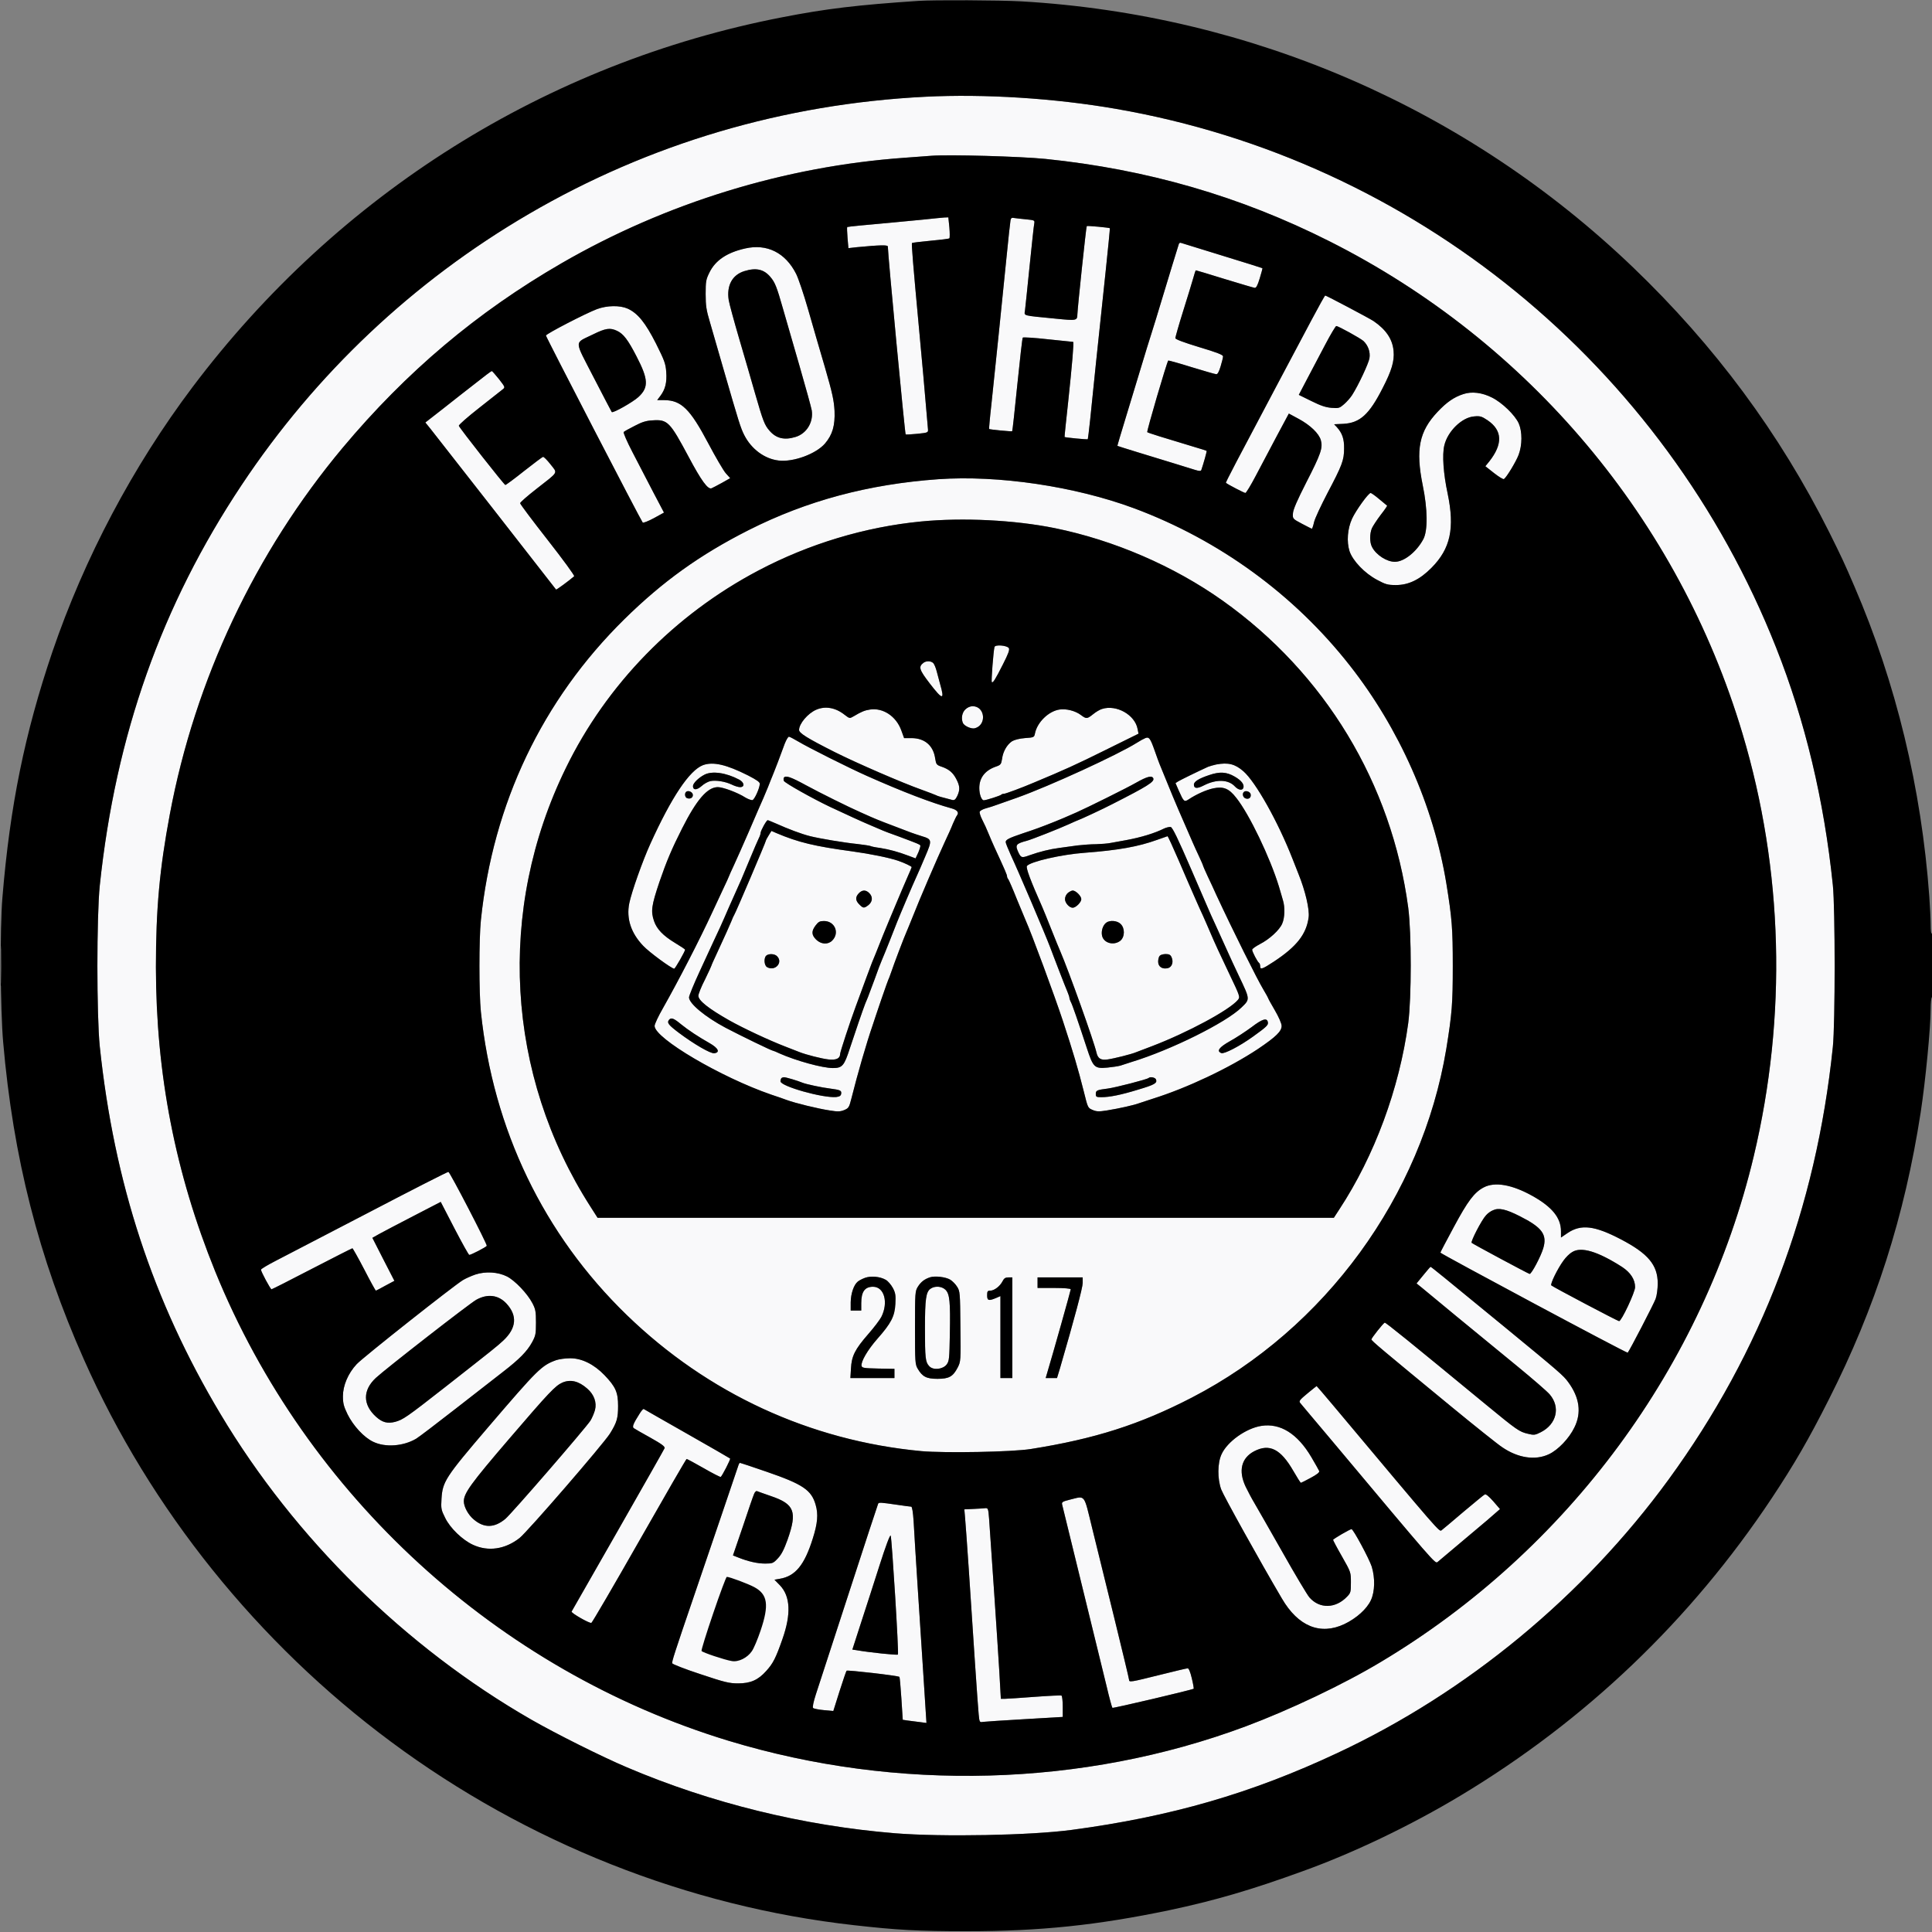 <?xml version="1.0" encoding="UTF-8"?>
<svg xmlns="http://www.w3.org/2000/svg" xmlns:xlink="http://www.w3.org/1999/xlink" width="50px" height="50px" viewBox="0 0 50 50" version="1.1">
<rect x="0" y="0" width="50" height="50" fill="#808080" stroke="none"/>
<g id="surface1">
<path style=" stroke:none;fill-rule:evenodd;fill:rgb(97.647%,97.647%,98.039%);fill-opacity:1;" d="M 23.945 2.504 C 20.289 2.688 16.801 3.719 13.684 5.539 C 10.695 7.285 8.172 9.668 6.254 12.551 C 4.18 15.668 2.992 19.023 2.582 22.918 C 2.5 23.715 2.5 26.285 2.582 27.082 C 2.953 30.613 3.953 33.664 5.703 36.59 C 7.629 39.816 10.492 42.633 13.75 44.504 C 14.383 44.867 15.578 45.465 16.223 45.738 C 18.395 46.664 20.785 47.25 23.164 47.445 C 24.391 47.543 26.66 47.5 27.727 47.359 C 30.301 47.016 32.383 46.414 34.613 45.367 C 37.969 43.797 40.98 41.309 43.184 38.289 C 45.598 34.977 47 31.281 47.434 27.094 C 47.496 26.504 47.496 23.496 47.434 22.906 C 47.207 20.711 46.719 18.66 45.965 16.758 C 43.07 9.441 36.582 4.148 28.875 2.816 C 27.301 2.543 25.477 2.426 23.945 2.504 M 24.109 4.031 C 24.023 4.039 23.715 4.062 23.422 4.082 C 20.32 4.301 17.234 5.25 14.527 6.816 C 12.344 8.078 10.516 9.621 8.867 11.59 C 6.602 14.301 5.047 17.594 4.395 21.074 C 4.129 22.492 4.035 23.531 4.035 25.035 C 4.039 27.801 4.535 30.355 5.57 32.906 C 7.934 38.711 12.879 43.234 18.855 45.051 C 23.227 46.379 28.031 46.246 32.234 44.68 C 33.363 44.258 34.773 43.59 35.734 43.012 C 40.574 40.121 44.094 35.348 45.387 29.922 C 46.25 26.297 46.152 22.516 45.094 18.98 C 43.445 13.457 39.574 8.848 34.41 6.246 C 32.094 5.078 29.688 4.383 27.059 4.113 C 26.395 4.047 24.551 3.996 24.109 4.031 M 24.262 5.645 C 24.227 5.652 23.688 5.703 23.066 5.762 C 22.445 5.816 21.934 5.867 21.926 5.875 C 21.918 5.883 21.922 6.012 21.934 6.156 L 21.957 6.422 L 22.168 6.398 C 22.777 6.34 22.977 6.336 22.977 6.379 C 22.977 6.578 23.418 11.219 23.438 11.242 C 23.445 11.25 23.582 11.242 23.738 11.227 C 24.016 11.199 24.023 11.195 24.016 11.109 C 23.938 10.184 23.848 9.168 23.781 8.469 C 23.633 6.875 23.586 6.305 23.602 6.289 C 23.613 6.281 23.828 6.254 24.086 6.23 C 24.34 6.207 24.559 6.18 24.57 6.168 C 24.582 6.156 24.582 6.027 24.57 5.887 L 24.543 5.625 L 24.438 5.629 C 24.379 5.633 24.301 5.641 24.262 5.645 M 26.152 5.699 C 26.145 5.742 26.094 6.18 26.047 6.672 C 25.934 7.801 25.742 9.676 25.656 10.477 C 25.617 10.816 25.594 11.098 25.598 11.102 C 25.609 11.117 26.184 11.172 26.195 11.16 C 26.203 11.156 26.262 10.613 26.328 9.957 C 26.395 9.301 26.457 8.75 26.469 8.738 C 26.484 8.723 26.777 8.742 27.125 8.781 C 27.477 8.816 27.766 8.848 27.773 8.848 C 27.797 8.848 27.746 9.441 27.645 10.391 C 27.59 10.891 27.547 11.305 27.551 11.309 C 27.566 11.324 28.137 11.379 28.152 11.367 C 28.156 11.359 28.184 11.141 28.211 10.883 C 28.262 10.367 28.434 8.703 28.617 6.996 C 28.68 6.402 28.727 5.914 28.723 5.906 C 28.711 5.891 28.137 5.836 28.125 5.852 C 28.109 5.863 27.887 7.973 27.883 8.129 C 27.879 8.301 27.867 8.301 27.312 8.246 C 26.438 8.16 26.508 8.18 26.527 8.031 C 26.535 7.961 26.59 7.449 26.645 6.895 C 26.703 6.336 26.754 5.84 26.766 5.789 C 26.781 5.699 26.777 5.699 26.551 5.676 C 26.426 5.664 26.285 5.648 26.242 5.641 C 26.188 5.629 26.164 5.641 26.152 5.699 M 30.508 6.316 C 30.48 6.402 30.219 7.25 30.059 7.785 C 29.973 8.078 29.855 8.453 29.801 8.625 C 29.746 8.793 29.633 9.164 29.547 9.449 C 29.461 9.73 29.285 10.316 29.152 10.75 C 29.02 11.18 28.914 11.539 28.918 11.539 C 28.926 11.547 29.781 11.809 30.383 11.992 C 30.602 12.059 30.844 12.133 30.926 12.16 C 31.039 12.195 31.078 12.195 31.09 12.164 C 31.141 12.016 31.238 11.68 31.227 11.668 C 31.223 11.664 31.098 11.621 30.945 11.578 C 30.098 11.324 29.711 11.203 29.691 11.184 C 29.672 11.164 30.195 9.379 30.234 9.332 C 30.238 9.324 30.508 9.398 30.832 9.5 C 31.156 9.598 31.445 9.684 31.477 9.684 C 31.512 9.688 31.547 9.621 31.59 9.48 C 31.625 9.367 31.652 9.254 31.652 9.223 C 31.652 9.184 31.496 9.121 31.035 8.984 C 30.625 8.859 30.418 8.781 30.418 8.75 C 30.418 8.727 30.508 8.406 30.621 8.047 C 30.734 7.688 30.852 7.301 30.883 7.191 C 30.91 7.086 30.941 6.996 30.949 6.996 C 30.957 6.996 31.289 7.094 31.688 7.219 C 32.086 7.34 32.438 7.445 32.469 7.449 C 32.508 7.457 32.543 7.398 32.602 7.203 C 32.645 7.062 32.676 6.945 32.672 6.941 C 32.668 6.938 32.203 6.789 31.637 6.617 C 31.07 6.441 30.586 6.293 30.562 6.285 C 30.539 6.277 30.516 6.289 30.508 6.316 M 19.285 6.43 C 18.816 6.535 18.512 6.738 18.359 7.055 C 18.27 7.234 18.262 7.285 18.262 7.613 C 18.262 7.914 18.281 8.031 18.371 8.332 C 18.43 8.531 18.594 9.102 18.738 9.602 C 19.121 10.926 19.168 11.078 19.262 11.262 C 19.445 11.621 19.785 11.875 20.148 11.918 C 20.527 11.965 21.117 11.75 21.352 11.477 C 21.547 11.246 21.613 11.012 21.598 10.633 C 21.582 10.359 21.543 10.176 21.352 9.516 C 21.223 9.082 21.027 8.402 20.914 8.008 C 20.801 7.613 20.66 7.199 20.605 7.09 C 20.328 6.539 19.848 6.301 19.285 6.43 M 19.266 7.016 C 18.949 7.113 18.801 7.391 18.859 7.766 C 18.875 7.863 18.996 8.309 19.129 8.762 C 19.262 9.215 19.449 9.855 19.543 10.188 C 19.746 10.891 19.785 10.996 19.91 11.141 C 20.082 11.344 20.293 11.398 20.586 11.309 C 20.875 11.223 21.055 10.926 21.008 10.621 C 20.996 10.547 20.852 10.027 20.691 9.469 C 20.531 8.91 20.336 8.242 20.262 7.984 C 20.102 7.422 20.059 7.312 19.938 7.168 C 19.77 6.969 19.57 6.922 19.266 7.016 M 33.938 8.289 C 33.75 8.645 33.355 9.391 33.059 9.945 C 32.004 11.934 31.715 12.484 31.727 12.496 C 31.777 12.539 32.199 12.758 32.23 12.758 C 32.25 12.758 32.371 12.559 32.496 12.32 C 32.625 12.078 32.867 11.617 33.039 11.293 L 33.355 10.703 L 33.609 10.84 C 33.906 11 34.137 11.219 34.184 11.395 C 34.238 11.59 34.184 11.75 33.809 12.48 C 33.566 12.957 33.465 13.191 33.461 13.289 C 33.453 13.426 33.453 13.426 33.695 13.555 C 33.824 13.625 33.941 13.68 33.949 13.684 C 33.961 13.684 33.988 13.605 34.008 13.512 C 34.031 13.414 34.188 13.082 34.352 12.766 C 34.734 12.043 34.785 11.91 34.785 11.609 C 34.789 11.359 34.738 11.211 34.598 11.055 L 34.527 10.98 L 34.766 10.969 C 35.195 10.945 35.434 10.73 35.781 10.047 C 36.016 9.594 36.09 9.344 36.066 9.086 C 36.039 8.777 35.871 8.531 35.547 8.309 C 35.434 8.234 34.324 7.648 34.297 7.648 C 34.285 7.648 34.125 7.938 33.938 8.289 M 15.449 8 C 15.168 8.105 14.129 8.641 14.129 8.684 C 14.129 8.723 16.59 13.477 16.633 13.523 C 16.648 13.539 16.777 13.488 16.922 13.41 L 17.184 13.266 L 16.902 12.73 C 16.75 12.434 16.508 11.969 16.367 11.699 C 16.227 11.43 16.125 11.195 16.141 11.18 C 16.156 11.164 16.281 11.094 16.422 11.023 C 16.613 10.922 16.723 10.887 16.887 10.879 C 17.277 10.852 17.336 10.914 17.82 11.82 C 18.152 12.445 18.32 12.672 18.414 12.637 C 18.445 12.625 18.562 12.562 18.684 12.496 L 18.898 12.375 L 18.785 12.25 C 18.723 12.18 18.52 11.832 18.332 11.477 C 17.859 10.582 17.633 10.359 17.188 10.355 L 17.008 10.355 L 17.09 10.246 C 17.219 10.074 17.262 9.898 17.242 9.625 C 17.227 9.41 17.195 9.328 16.977 8.891 C 16.703 8.352 16.508 8.109 16.246 7.988 C 16.043 7.898 15.715 7.902 15.449 8 M 34.293 8.926 C 34.152 9.191 33.941 9.594 33.824 9.816 L 33.613 10.219 L 33.938 10.379 C 34.18 10.5 34.312 10.543 34.461 10.555 C 34.648 10.57 34.668 10.562 34.789 10.457 C 34.859 10.395 34.953 10.289 34.996 10.219 C 35.16 9.961 35.418 9.406 35.441 9.273 C 35.469 9.109 35.406 8.938 35.285 8.824 C 35.199 8.75 34.637 8.438 34.582 8.438 C 34.566 8.438 34.434 8.656 34.293 8.926 M 15.344 8.656 C 14.852 8.898 14.852 8.77 15.367 9.773 C 15.617 10.254 15.824 10.656 15.832 10.664 C 15.863 10.699 16.379 10.406 16.52 10.277 C 16.793 10.027 16.781 9.816 16.473 9.223 C 16.254 8.797 16.133 8.637 15.969 8.562 C 15.789 8.477 15.676 8.492 15.344 8.656 M 12.312 9.914 C 12.094 10.082 11.711 10.383 11.465 10.578 L 11.008 10.934 L 11.141 11.098 C 11.715 11.828 13.754 14.438 14.391 15.258 C 14.398 15.27 14.73 15.027 14.859 14.914 C 14.879 14.902 14.57 14.48 14.176 13.977 C 13.781 13.473 13.461 13.047 13.461 13.023 C 13.461 13 13.648 12.836 13.879 12.656 C 14.473 12.191 14.434 12.258 14.246 12.016 C 14.16 11.906 14.074 11.82 14.055 11.824 C 14.031 11.828 13.812 11.996 13.562 12.191 C 13.312 12.391 13.094 12.551 13.078 12.551 C 13.047 12.547 11.895 11.082 11.875 11.02 C 11.867 10.996 12.105 10.789 12.398 10.559 C 12.695 10.324 12.969 10.109 13.008 10.078 C 13.078 10.023 13.074 10.02 12.914 9.812 C 12.82 9.695 12.738 9.602 12.727 9.602 C 12.715 9.602 12.527 9.742 12.312 9.914 M 37.871 10.199 C 37.629 10.277 37.438 10.41 37.203 10.66 C 36.727 11.164 36.633 11.633 36.82 12.559 C 36.949 13.18 36.953 13.734 36.836 13.953 C 36.664 14.277 36.34 14.539 36.102 14.539 C 35.895 14.543 35.613 14.363 35.508 14.156 C 35.445 14.039 35.445 13.816 35.504 13.672 C 35.531 13.613 35.633 13.457 35.73 13.328 C 35.832 13.199 35.906 13.09 35.898 13.086 C 35.895 13.082 35.801 13.008 35.695 12.918 C 35.59 12.828 35.488 12.758 35.473 12.758 C 35.414 12.758 35.09 13.211 34.992 13.422 C 34.871 13.688 34.848 14.02 34.926 14.266 C 35.012 14.516 35.316 14.836 35.641 15.008 C 35.859 15.125 35.914 15.141 36.129 15.141 C 36.453 15.141 36.746 15 37.047 14.695 C 37.539 14.199 37.652 13.672 37.465 12.773 C 37.355 12.262 37.32 11.77 37.379 11.527 C 37.465 11.16 37.836 10.801 38.148 10.777 C 38.301 10.762 38.344 10.773 38.496 10.875 C 38.883 11.137 38.898 11.488 38.543 11.941 L 38.441 12.066 L 38.664 12.242 C 38.789 12.34 38.902 12.41 38.922 12.398 C 38.988 12.355 39.23 11.957 39.301 11.773 C 39.398 11.516 39.398 11.172 39.305 10.957 C 39.207 10.742 38.879 10.422 38.613 10.289 C 38.359 10.16 38.09 10.125 37.871 10.199 M 24.281 12.402 C 22.477 12.531 20.883 12.957 19.375 13.719 C 18.117 14.355 17.152 15.047 16.156 16.027 C 14.031 18.121 12.758 20.797 12.445 23.816 C 12.395 24.301 12.395 25.695 12.445 26.184 C 12.762 29.234 14.07 31.949 16.223 34.035 C 18.32 36.066 20.965 37.285 23.844 37.555 C 24.449 37.609 26.199 37.578 26.68 37.5 C 28.332 37.238 29.496 36.867 30.848 36.168 C 34.297 34.383 36.797 30.953 37.43 27.145 C 37.578 26.23 37.598 25.977 37.598 25 C 37.598 24.027 37.578 23.77 37.43 22.855 C 37.098 20.848 36.211 18.848 34.93 17.219 C 33.492 15.387 31.555 13.977 29.355 13.156 C 27.82 12.586 25.84 12.293 24.281 12.402 M 23.836 13.496 C 22.387 13.637 20.938 14.074 19.633 14.762 C 17.465 15.902 15.699 17.711 14.645 19.875 C 12.848 23.547 13.09 27.812 15.285 31.234 L 15.465 31.516 L 34.52 31.516 L 34.66 31.301 C 35.574 29.91 36.215 28.172 36.445 26.477 C 36.531 25.816 36.531 24.148 36.445 23.492 C 36.016 20.277 34.289 17.426 31.645 15.547 C 30.379 14.648 28.828 13.98 27.297 13.668 C 26.254 13.457 24.918 13.391 23.836 13.496 M 25.738 16.742 C 25.711 16.832 25.648 17.633 25.668 17.652 C 25.695 17.684 25.754 17.594 25.957 17.191 C 26.098 16.914 26.133 16.816 26.109 16.773 C 26.062 16.703 25.762 16.676 25.738 16.742 M 23.895 17.156 C 23.766 17.258 23.789 17.332 24.059 17.684 C 24.395 18.121 24.453 18.129 24.332 17.711 C 24.305 17.617 24.266 17.465 24.242 17.375 C 24.219 17.285 24.18 17.188 24.152 17.16 C 24.094 17.102 23.969 17.098 23.895 17.156 M 24.98 18.363 C 24.898 18.445 24.871 18.586 24.918 18.707 C 24.949 18.785 25.133 18.871 25.227 18.848 C 25.543 18.766 25.496 18.277 25.172 18.277 C 25.105 18.277 25.035 18.309 24.98 18.363 M 21.125 18.367 C 20.906 18.461 20.68 18.73 20.68 18.891 C 20.68 18.973 20.891 19.105 21.605 19.465 C 22.164 19.746 23.363 20.266 23.852 20.438 C 24.02 20.5 24.188 20.562 24.219 20.578 C 24.27 20.605 24.355 20.629 24.645 20.703 C 24.699 20.715 24.727 20.695 24.773 20.602 C 24.848 20.441 24.844 20.344 24.75 20.164 C 24.664 19.996 24.559 19.906 24.363 19.84 C 24.238 19.797 24.227 19.781 24.203 19.633 C 24.156 19.293 23.93 19.102 23.586 19.102 L 23.398 19.102 L 23.324 18.898 C 23.191 18.535 22.852 18.312 22.516 18.363 C 22.379 18.383 22.293 18.418 22.09 18.539 C 21.988 18.598 21.988 18.598 21.855 18.496 C 21.621 18.312 21.359 18.266 21.125 18.367 M 28.52 18.348 C 28.465 18.363 28.359 18.426 28.289 18.484 C 28.133 18.609 28.113 18.609 27.973 18.504 C 27.828 18.395 27.594 18.336 27.418 18.363 C 27.137 18.406 26.844 18.691 26.785 18.98 C 26.766 19.082 26.758 19.086 26.523 19.102 C 26.379 19.113 26.25 19.148 26.191 19.184 C 26.062 19.27 25.957 19.449 25.934 19.637 C 25.91 19.781 25.898 19.797 25.773 19.84 C 25.492 19.938 25.344 20.129 25.344 20.395 C 25.344 20.555 25.402 20.715 25.461 20.711 C 25.52 20.711 25.887 20.594 25.914 20.566 C 25.926 20.551 25.957 20.543 25.984 20.543 C 26.023 20.543 26.445 20.387 26.766 20.25 C 27.543 19.926 27.855 19.785 28.594 19.418 L 29.465 18.988 L 29.441 18.867 C 29.375 18.5 28.891 18.227 28.52 18.348 M 20.309 19.246 C 20.273 19.348 20.191 19.559 20.133 19.719 C 20.07 19.879 20.008 20.043 19.992 20.078 C 19.977 20.117 19.922 20.246 19.875 20.371 C 19.824 20.492 19.77 20.625 19.754 20.66 C 19.703 20.773 19.602 21.004 19.359 21.57 C 19.23 21.863 19.07 22.23 18.996 22.387 C 18.922 22.543 18.863 22.68 18.863 22.684 C 18.863 22.691 18.793 22.844 18.711 23.016 C 18.629 23.191 18.512 23.445 18.449 23.578 C 18.098 24.34 17.547 25.402 17.16 26.086 C 17.039 26.297 16.941 26.504 16.941 26.551 C 16.941 26.871 18.664 27.883 19.957 28.328 C 20.137 28.387 20.312 28.449 20.352 28.465 C 20.586 28.551 21.164 28.691 21.469 28.738 C 21.684 28.773 21.746 28.77 21.852 28.727 C 21.961 28.68 21.977 28.656 22.031 28.441 C 22.199 27.773 22.422 27.004 22.586 26.527 C 22.609 26.449 22.711 26.156 22.805 25.875 C 22.902 25.59 22.996 25.328 23.016 25.293 C 23.031 25.254 23.059 25.176 23.078 25.121 C 23.117 24.996 23.41 24.223 23.457 24.125 C 23.473 24.086 23.551 23.902 23.625 23.715 C 23.781 23.312 24.262 22.195 24.453 21.785 C 24.527 21.629 24.621 21.422 24.66 21.32 C 24.703 21.223 24.75 21.121 24.77 21.098 C 24.824 21.027 24.77 20.957 24.617 20.918 C 24.109 20.777 23.379 20.5 22.43 20.078 C 21.957 19.867 20.922 19.348 20.66 19.191 C 20.547 19.125 20.438 19.066 20.418 19.066 C 20.395 19.066 20.348 19.148 20.309 19.246 M 29.641 19.102 C 29.602 19.117 29.5 19.172 29.422 19.223 C 28.926 19.535 27.164 20.344 26.32 20.645 C 26.094 20.723 25.855 20.809 25.789 20.832 C 25.723 20.859 25.602 20.895 25.52 20.918 C 25.441 20.938 25.367 20.98 25.355 21.004 C 25.344 21.031 25.375 21.129 25.422 21.219 C 25.469 21.309 25.543 21.469 25.582 21.57 C 25.625 21.676 25.695 21.836 25.738 21.93 C 26.016 22.531 26.062 22.641 26.062 22.68 C 26.062 22.703 26.078 22.738 26.094 22.754 C 26.109 22.773 26.211 23.004 26.316 23.27 C 26.426 23.531 26.527 23.777 26.543 23.816 C 26.691 24.141 27.297 25.781 27.508 26.422 C 27.77 27.219 27.902 27.664 28.047 28.242 C 28.156 28.68 28.152 28.672 28.281 28.727 C 28.383 28.77 28.445 28.77 28.648 28.738 C 28.977 28.684 29.348 28.602 29.492 28.547 C 29.559 28.523 29.711 28.473 29.836 28.434 C 30.723 28.156 31.812 27.641 32.555 27.148 C 33.023 26.832 33.172 26.688 33.168 26.547 C 33.168 26.488 33.09 26.312 32.992 26.145 C 32.898 25.984 32.82 25.844 32.82 25.832 C 32.82 25.824 32.766 25.727 32.703 25.621 C 32.535 25.344 31.918 24.105 31.48 23.164 C 31.422 23.035 31.32 22.812 31.254 22.676 C 31.191 22.539 31.137 22.418 31.137 22.41 C 31.137 22.398 31.094 22.297 31.039 22.18 C 30.984 22.062 30.906 21.895 30.871 21.812 C 30.586 21.164 30.387 20.703 30.227 20.305 C 30.121 20.047 30.023 19.809 30.008 19.77 C 29.992 19.734 29.938 19.582 29.887 19.438 C 29.77 19.105 29.738 19.062 29.641 19.102 M 18.195 19.801 C 17.844 19.934 17.379 20.629 16.828 21.844 C 16.633 22.273 16.344 23.086 16.285 23.379 C 16.207 23.77 16.328 24.145 16.645 24.477 C 16.797 24.641 17.383 25.07 17.449 25.07 C 17.473 25.07 17.73 24.621 17.73 24.578 C 17.73 24.566 17.613 24.488 17.469 24.402 C 17.16 24.215 16.996 24.043 16.926 23.836 C 16.84 23.582 16.859 23.441 17.066 22.824 C 17.25 22.289 17.387 21.965 17.652 21.441 C 18.031 20.691 18.309 20.371 18.578 20.371 C 18.711 20.371 19.09 20.512 19.285 20.637 C 19.355 20.68 19.441 20.711 19.473 20.707 C 19.523 20.695 19.652 20.422 19.664 20.289 C 19.668 20.242 19.59 20.188 19.363 20.07 C 18.797 19.785 18.457 19.707 18.195 19.801 M 31.473 19.785 C 31.402 19.801 31.309 19.828 31.266 19.844 C 31.008 19.961 30.562 20.18 30.496 20.219 L 30.422 20.266 L 30.508 20.465 C 30.633 20.746 30.648 20.762 30.758 20.691 C 30.961 20.555 31.219 20.441 31.402 20.402 C 31.664 20.348 31.805 20.406 31.992 20.645 C 32.332 21.07 32.871 22.199 33.098 22.941 C 33.133 23.066 33.184 23.227 33.203 23.301 C 33.258 23.477 33.25 23.754 33.184 23.902 C 33.117 24.066 32.852 24.309 32.605 24.434 C 32.496 24.492 32.406 24.555 32.406 24.578 C 32.406 24.633 32.543 24.891 32.582 24.918 C 32.598 24.926 32.613 24.965 32.613 25.004 C 32.613 25.102 32.664 25.086 32.973 24.883 C 33.559 24.496 33.809 24.176 33.867 23.742 C 33.895 23.539 33.781 23.055 33.609 22.629 C 33.594 22.586 33.52 22.402 33.449 22.223 C 33.074 21.266 32.5 20.242 32.18 19.961 C 31.961 19.77 31.785 19.727 31.473 19.785 M 18.227 20.051 C 18.078 20.129 17.934 20.27 17.934 20.344 C 17.934 20.453 18.031 20.453 18.156 20.344 C 18.219 20.285 18.32 20.23 18.383 20.215 C 18.527 20.184 18.777 20.227 18.938 20.305 C 19.008 20.34 19.105 20.371 19.152 20.371 C 19.281 20.371 19.266 20.25 19.129 20.176 C 18.789 19.996 18.426 19.945 18.227 20.051 M 31.293 20.059 C 31.027 20.148 30.898 20.227 30.898 20.305 C 30.898 20.41 30.98 20.418 31.16 20.324 C 31.484 20.16 31.793 20.172 31.961 20.355 C 32.047 20.445 32.148 20.465 32.176 20.395 C 32.211 20.305 32.129 20.199 31.953 20.098 C 31.746 19.977 31.566 19.965 31.293 20.059 M 20.285 20.129 C 20.277 20.145 20.277 20.18 20.285 20.207 C 20.305 20.262 21.047 20.676 21.484 20.883 C 21.898 21.078 22.352 21.285 22.531 21.359 C 22.578 21.379 22.688 21.426 22.77 21.461 C 22.855 21.5 23.078 21.586 23.27 21.652 C 23.75 21.832 23.801 21.852 23.816 21.879 C 23.828 21.895 23.801 21.977 23.766 22.062 L 23.695 22.215 L 23.516 22.148 C 23.25 22.047 23.02 21.984 22.777 21.945 C 22.656 21.93 22.543 21.906 22.527 21.895 C 22.512 21.887 22.363 21.863 22.199 21.844 C 21.848 21.809 21.219 21.703 20.969 21.641 C 20.734 21.582 20.406 21.457 20.074 21.309 C 19.973 21.266 19.883 21.227 19.867 21.227 C 19.836 21.227 19.684 21.5 19.684 21.559 C 19.684 21.582 19.664 21.645 19.637 21.695 C 19.609 21.75 19.508 21.988 19.41 22.223 C 19.312 22.457 19.211 22.695 19.188 22.754 C 19.094 22.961 18.969 23.242 18.859 23.492 C 18.801 23.633 18.699 23.855 18.641 23.988 C 18.578 24.121 18.496 24.297 18.457 24.383 C 18.418 24.469 18.262 24.805 18.109 25.137 C 17.957 25.465 17.832 25.77 17.832 25.812 C 17.832 25.969 18.246 26.316 18.777 26.598 C 19.172 26.805 19.973 27.195 20.012 27.195 C 20.02 27.195 20.094 27.223 20.172 27.262 C 20.602 27.453 21.285 27.641 21.555 27.641 C 21.801 27.641 21.848 27.582 21.996 27.125 C 22.117 26.754 22.332 26.129 22.391 25.977 C 22.406 25.941 22.438 25.863 22.461 25.809 C 22.484 25.75 22.562 25.535 22.641 25.328 C 22.715 25.117 22.797 24.902 22.824 24.844 C 22.891 24.691 23.148 24.043 23.215 23.867 C 23.277 23.707 23.625 22.887 23.734 22.652 C 23.77 22.574 23.867 22.352 23.949 22.156 C 24.125 21.746 24.121 21.719 23.859 21.641 C 23.781 21.617 23.652 21.574 23.578 21.547 C 23.5 21.516 23.387 21.473 23.32 21.449 C 22.977 21.32 22.734 21.227 22.547 21.145 C 22.434 21.094 22.312 21.039 22.273 21.023 C 21.98 20.895 21.207 20.512 20.863 20.324 C 20.461 20.105 20.328 20.059 20.285 20.129 M 29.406 20.254 C 29.184 20.383 28.137 20.902 27.863 21.023 C 27.555 21.16 27.457 21.199 27.293 21.266 C 26.953 21.402 26.77 21.469 26.473 21.566 C 26.113 21.688 26.027 21.73 26.027 21.793 C 26.027 21.82 26.09 21.973 26.16 22.129 C 26.34 22.512 27.039 24.148 27.18 24.52 C 27.203 24.586 27.305 24.848 27.402 25.102 C 27.5 25.359 27.602 25.613 27.629 25.676 C 27.652 25.734 27.676 25.801 27.676 25.82 C 27.676 25.84 27.691 25.887 27.707 25.918 C 27.746 25.98 27.906 26.449 28.125 27.117 C 28.293 27.629 28.324 27.66 28.664 27.629 C 28.789 27.617 28.938 27.594 28.996 27.578 C 29.051 27.559 29.184 27.516 29.285 27.484 C 30.297 27.176 31.723 26.469 32.129 26.074 C 32.352 25.859 32.355 25.871 32.07 25.273 C 31.961 25.039 31.832 24.77 31.793 24.676 C 31.75 24.578 31.68 24.426 31.637 24.332 C 31.594 24.238 31.516 24.066 31.465 23.953 C 31.414 23.84 31.359 23.719 31.34 23.68 C 31.324 23.641 31.094 23.117 30.836 22.516 C 30.48 21.691 30.344 21.414 30.297 21.402 C 30.262 21.398 30.188 21.414 30.129 21.441 C 29.879 21.566 29.527 21.672 29.148 21.742 C 29.027 21.762 28.852 21.797 28.762 21.812 C 28.672 21.832 28.492 21.844 28.367 21.848 C 28.242 21.848 28.027 21.863 27.891 21.879 C 27.754 21.898 27.535 21.926 27.41 21.945 C 27.164 21.977 26.902 22.043 26.648 22.133 C 26.445 22.207 26.426 22.203 26.359 22.066 C 26.266 21.867 26.285 21.836 26.578 21.758 C 26.707 21.723 27.422 21.441 27.668 21.328 C 27.789 21.273 27.891 21.227 27.898 21.227 C 27.918 21.227 28.559 20.93 28.789 20.809 C 29.695 20.348 29.879 20.234 29.848 20.145 C 29.816 20.062 29.688 20.094 29.406 20.254 M 17.754 20.496 C 17.711 20.539 17.727 20.637 17.781 20.656 C 17.867 20.688 17.941 20.641 17.93 20.562 C 17.918 20.492 17.805 20.445 17.754 20.496 M 32.191 20.496 C 32.141 20.543 32.168 20.641 32.238 20.664 C 32.324 20.691 32.383 20.641 32.367 20.555 C 32.355 20.488 32.238 20.449 32.191 20.496 M 19.895 21.617 C 19.855 21.68 19.82 21.746 19.82 21.758 C 19.82 21.789 19.035 23.633 19 23.68 C 18.988 23.699 18.953 23.77 18.93 23.836 C 18.883 23.953 18.773 24.195 18.535 24.711 C 18.469 24.852 18.414 24.973 18.414 24.984 C 18.414 24.992 18.34 25.156 18.246 25.348 C 18.148 25.535 18.074 25.727 18.074 25.77 C 18.074 25.895 18.336 26.102 18.879 26.41 C 19.242 26.613 19.898 26.922 20.336 27.09 C 20.496 27.152 20.66 27.215 20.695 27.23 C 20.867 27.297 21.262 27.398 21.438 27.418 C 21.637 27.441 21.742 27.395 21.742 27.277 C 21.742 27.227 21.992 26.465 22.141 26.062 C 22.352 25.484 22.543 24.973 22.566 24.914 C 22.582 24.875 22.625 24.77 22.664 24.676 C 22.738 24.484 22.965 23.922 23.012 23.816 C 23.027 23.777 23.105 23.594 23.184 23.406 C 23.336 23.043 23.367 22.973 23.504 22.656 C 23.555 22.543 23.594 22.449 23.594 22.441 C 23.594 22.422 23.398 22.328 23.246 22.277 C 23.02 22.199 22.523 22.098 22.066 22.035 C 21.082 21.902 20.66 21.801 20.09 21.559 L 19.965 21.504 L 19.895 21.617 M 29.938 21.738 C 29.461 21.91 28.945 22.004 28.07 22.07 C 27.477 22.113 26.672 22.297 26.578 22.41 C 26.543 22.453 26.668 22.785 26.973 23.473 C 27 23.531 27.105 23.793 27.211 24.059 C 27.316 24.32 27.414 24.566 27.434 24.605 C 27.66 25.129 28.309 26.945 28.375 27.234 C 28.41 27.395 28.488 27.445 28.668 27.418 C 28.832 27.395 29.289 27.281 29.406 27.23 C 29.445 27.215 29.629 27.145 29.816 27.074 C 30.734 26.723 31.816 26.141 32.035 25.879 C 32.098 25.801 32.094 25.789 31.812 25.199 C 31.586 24.727 31.426 24.379 31.324 24.137 C 31.273 24.02 31.188 23.82 31.133 23.699 C 31.074 23.574 31.016 23.441 31 23.406 C 30.984 23.367 30.926 23.238 30.871 23.113 C 30.816 22.992 30.652 22.609 30.504 22.266 C 30.355 21.922 30.227 21.641 30.215 21.641 C 30.203 21.645 30.078 21.688 29.938 21.738 M 22.223 23.121 C 22.133 23.219 22.137 23.305 22.238 23.406 C 22.34 23.508 22.359 23.512 22.477 23.422 C 22.582 23.336 22.594 23.211 22.496 23.113 C 22.406 23.023 22.312 23.027 22.223 23.121 M 27.641 23.105 C 27.594 23.145 27.562 23.207 27.562 23.27 C 27.562 23.367 27.672 23.492 27.762 23.492 C 27.84 23.492 27.984 23.352 27.984 23.27 C 27.984 23.188 27.84 23.047 27.762 23.047 C 27.734 23.047 27.684 23.074 27.641 23.105 M 21.109 23.949 C 20.996 24.098 21 24.195 21.121 24.316 C 21.246 24.438 21.418 24.453 21.531 24.348 C 21.738 24.152 21.609 23.836 21.324 23.836 C 21.219 23.836 21.18 23.855 21.109 23.949 M 28.629 23.879 C 28.543 23.945 28.496 24.09 28.52 24.211 C 28.559 24.406 28.82 24.48 28.992 24.348 C 29.113 24.25 29.117 24.02 29 23.91 C 28.91 23.824 28.723 23.809 28.629 23.879 M 19.828 24.734 C 19.762 24.801 19.777 24.992 19.855 25.031 C 20.062 25.145 20.273 24.906 20.109 24.746 C 20.047 24.68 19.887 24.676 19.828 24.734 M 30.016 24.734 C 29.992 24.754 29.973 24.824 29.973 24.887 C 29.973 25.02 30.082 25.09 30.227 25.055 C 30.332 25.027 30.375 24.895 30.32 24.773 C 30.293 24.711 30.258 24.691 30.168 24.691 C 30.105 24.691 30.035 24.711 30.016 24.734 M 17.316 26.391 C 17.254 26.469 17.297 26.523 17.566 26.727 C 17.961 27.023 18.387 27.27 18.484 27.258 C 18.645 27.238 18.59 27.125 18.363 26.996 C 18.086 26.84 17.812 26.66 17.625 26.508 C 17.438 26.352 17.371 26.328 17.316 26.391 M 32.391 26.582 C 32.238 26.695 31.988 26.859 31.832 26.945 C 31.547 27.105 31.477 27.203 31.609 27.254 C 31.684 27.281 32.078 27.078 32.426 26.828 C 32.785 26.57 32.828 26.527 32.812 26.453 C 32.789 26.332 32.668 26.371 32.391 26.582 M 20.223 27.902 C 20.211 27.918 20.199 27.953 20.199 27.984 C 20.199 28.113 21.297 28.422 21.641 28.391 C 21.73 28.379 21.762 28.359 21.77 28.305 C 21.781 28.223 21.75 28.207 21.484 28.172 C 21.277 28.148 20.859 28.059 20.766 28.02 C 20.645 27.969 20.344 27.879 20.293 27.879 C 20.266 27.879 20.234 27.891 20.223 27.902 M 29.727 27.898 C 29.691 27.934 28.859 28.148 28.668 28.172 C 28.391 28.207 28.359 28.219 28.359 28.312 C 28.359 28.387 28.375 28.395 28.504 28.395 C 28.715 28.395 29.012 28.336 29.457 28.199 C 29.879 28.074 29.953 28.031 29.918 27.938 C 29.898 27.883 29.766 27.859 29.727 27.898 M 9.566 31.367 C 8.465 31.941 7.379 32.504 7.16 32.617 C 6.938 32.73 6.754 32.84 6.754 32.859 C 6.754 32.91 7 33.367 7.027 33.367 C 7.039 33.367 7.512 33.129 8.074 32.836 C 8.641 32.543 9.109 32.305 9.121 32.305 C 9.129 32.305 9.27 32.551 9.426 32.852 C 9.582 33.156 9.719 33.402 9.727 33.402 C 9.734 33.402 9.848 33.344 9.973 33.273 L 10.207 33.148 L 9.922 32.594 L 9.637 32.035 L 9.816 31.934 C 9.914 31.879 10.312 31.672 10.703 31.469 L 11.406 31.105 L 11.762 31.793 C 11.957 32.168 12.129 32.477 12.145 32.477 C 12.191 32.477 12.578 32.277 12.598 32.242 C 12.617 32.211 11.648 30.34 11.605 30.328 C 11.586 30.324 10.672 30.789 9.566 31.367 M 38.398 30.73 C 38.152 30.859 37.984 31.086 37.625 31.754 C 37.434 32.109 37.277 32.406 37.277 32.418 C 37.277 32.445 42.109 35.031 42.125 35.008 C 42.176 34.949 42.809 33.727 42.848 33.613 C 42.879 33.531 42.902 33.352 42.902 33.215 C 42.902 32.738 42.652 32.441 41.949 32.074 C 41.27 31.719 40.918 31.676 40.57 31.91 L 40.398 32.027 L 40.398 31.863 C 40.398 31.52 40.172 31.238 39.664 30.953 C 39.133 30.656 38.688 30.578 38.398 30.73 M 38.633 31.324 C 38.574 31.348 38.496 31.406 38.457 31.453 C 38.34 31.578 38.055 32.137 38.086 32.164 C 38.125 32.199 39.547 32.961 39.586 32.969 C 39.633 32.977 39.875 32.52 39.938 32.309 C 40.047 31.949 39.91 31.766 39.328 31.473 C 38.973 31.293 38.785 31.25 38.633 31.324 M 40.684 32.406 C 40.621 32.441 40.523 32.539 40.465 32.621 C 40.312 32.828 40.113 33.234 40.148 33.266 C 40.195 33.309 41.867 34.191 41.902 34.191 C 41.965 34.191 42.316 33.441 42.316 33.312 C 42.316 33.113 42.199 32.934 41.98 32.789 C 41.352 32.387 40.918 32.254 40.684 32.406 M 36.836 33 L 36.66 33.215 L 36.805 33.332 C 36.961 33.465 38.18 34.469 39.273 35.363 C 39.664 35.684 40.039 36.008 40.105 36.086 C 40.391 36.418 40.285 36.859 39.875 37.066 C 39.727 37.141 39.699 37.145 39.539 37.105 C 39.32 37.055 39.25 37.004 38.461 36.355 C 36.461 34.707 35.863 34.223 35.836 34.23 C 35.797 34.246 35.492 34.629 35.492 34.664 C 35.492 34.699 35.754 34.918 37.562 36.406 C 38.18 36.914 38.773 37.387 38.875 37.453 C 39.285 37.734 39.73 37.801 40.082 37.637 C 40.32 37.527 40.609 37.227 40.746 36.941 C 40.934 36.562 40.879 36.168 40.586 35.77 C 40.461 35.598 40.367 35.516 38.941 34.344 C 37.328 33.02 37.039 32.785 37.023 32.785 C 37.016 32.785 36.93 32.883 36.836 33 M 12.305 32.984 C 12.199 33.02 12.051 33.086 11.98 33.129 C 11.742 33.273 9.379 35.141 9.23 35.305 C 9.008 35.543 8.875 35.859 8.875 36.133 C 8.875 36.32 8.895 36.395 8.996 36.605 C 9.145 36.902 9.418 37.199 9.656 37.312 C 9.969 37.465 10.438 37.43 10.77 37.234 C 10.836 37.195 11.297 36.844 11.793 36.457 C 12.289 36.07 12.844 35.637 13.027 35.496 C 13.445 35.172 13.641 34.973 13.77 34.738 C 13.863 34.566 13.871 34.523 13.871 34.227 C 13.871 33.938 13.859 33.879 13.777 33.723 C 13.648 33.477 13.328 33.141 13.121 33.035 C 12.887 32.918 12.57 32.898 12.305 32.984 M 22.387 33.07 C 22.312 33.098 22.23 33.141 22.199 33.168 C 22.094 33.254 22.02 33.48 22.016 33.703 L 22.016 33.918 L 22.289 33.918 L 22.289 33.727 C 22.289 33.426 22.383 33.301 22.594 33.301 C 22.887 33.301 22.996 33.711 22.809 34.082 C 22.77 34.156 22.621 34.355 22.473 34.523 C 22.125 34.922 22.039 35.094 22.023 35.418 L 22.008 35.664 L 23.148 35.664 L 23.148 35.426 L 22.727 35.418 C 22.355 35.41 22.309 35.402 22.297 35.348 C 22.277 35.238 22.453 34.938 22.703 34.652 C 23.062 34.246 23.156 34.066 23.172 33.746 C 23.184 33.527 23.176 33.465 23.109 33.336 C 23.062 33.25 22.98 33.152 22.922 33.121 C 22.773 33.035 22.539 33.016 22.387 33.07 M 24.074 33.055 C 23.926 33.102 23.832 33.176 23.754 33.301 C 23.684 33.414 23.68 33.449 23.68 34.363 C 23.68 35.242 23.684 35.312 23.75 35.422 C 23.871 35.629 23.977 35.684 24.262 35.684 C 24.562 35.684 24.664 35.625 24.785 35.391 C 24.863 35.238 24.867 35.219 24.855 34.328 C 24.848 33.461 24.844 33.414 24.77 33.301 C 24.73 33.234 24.648 33.152 24.59 33.117 C 24.473 33.047 24.199 33.016 24.074 33.055 M 25.945 33.16 C 25.879 33.289 25.73 33.402 25.629 33.402 C 25.559 33.402 25.547 33.418 25.547 33.523 C 25.547 33.66 25.586 33.672 25.773 33.594 L 25.891 33.543 L 25.891 35.664 L 26.199 35.664 L 26.199 33.059 L 26.098 33.059 C 26.02 33.059 25.984 33.082 25.945 33.16 M 26.852 33.195 L 26.852 33.332 L 27.281 33.332 C 27.543 33.332 27.711 33.348 27.711 33.367 C 27.711 33.395 27.254 35.023 27.094 35.555 L 27.062 35.664 L 27.355 35.664 L 27.43 35.418 C 27.805 34.129 28.02 33.324 28.02 33.203 L 28.02 33.059 L 26.852 33.059 L 26.852 33.195 M 24.082 33.352 C 23.965 33.434 23.938 33.613 23.938 34.367 C 23.938 35.148 23.949 35.25 24.047 35.355 C 24.148 35.469 24.402 35.441 24.5 35.312 C 24.566 35.223 24.57 35.164 24.582 34.523 C 24.598 33.684 24.578 33.488 24.469 33.379 C 24.371 33.285 24.195 33.273 24.082 33.352 M 12.328 33.637 C 12.152 33.734 9.969 35.434 9.727 35.66 C 9.383 35.98 9.387 36.355 9.734 36.668 C 9.895 36.812 10.027 36.848 10.227 36.797 C 10.426 36.742 10.512 36.688 11.52 35.898 C 12.785 34.906 12.863 34.844 13.027 34.691 C 13.367 34.371 13.395 34.047 13.105 33.734 C 12.898 33.512 12.617 33.477 12.328 33.637 M 14.398 35.199 C 14.016 35.336 13.926 35.426 12.625 36.945 C 11.527 38.23 11.453 38.344 11.426 38.789 C 11.41 39.043 11.418 39.078 11.52 39.281 C 11.648 39.547 11.969 39.855 12.242 39.98 C 12.633 40.16 13.07 40.098 13.445 39.805 C 13.656 39.637 15.602 37.387 15.785 37.102 C 15.965 36.812 15.996 36.703 15.996 36.387 C 15.996 36.035 15.934 35.891 15.645 35.59 C 15.375 35.309 15.055 35.148 14.75 35.152 C 14.625 35.152 14.469 35.176 14.398 35.199 M 14.555 35.781 C 14.371 35.863 14.215 36.027 13.18 37.234 C 12.184 38.395 12.004 38.645 12.004 38.855 C 12.004 38.996 12.121 39.211 12.266 39.328 C 12.531 39.551 12.797 39.543 13.078 39.309 C 13.238 39.176 15.141 36.977 15.281 36.766 C 15.324 36.695 15.375 36.574 15.398 36.492 C 15.449 36.297 15.375 36.09 15.199 35.938 C 14.977 35.742 14.766 35.691 14.555 35.781 M 33.836 36.062 C 33.629 36.234 33.609 36.262 33.652 36.312 C 33.68 36.344 34.027 36.762 34.434 37.242 C 37.141 40.473 37.141 40.473 37.203 40.426 C 37.289 40.355 38.109 39.664 38.488 39.344 L 38.82 39.055 L 38.645 38.852 C 38.531 38.723 38.453 38.66 38.426 38.676 C 38.398 38.688 38.152 38.895 37.871 39.129 C 37.594 39.367 37.34 39.578 37.309 39.602 C 37.246 39.648 37.293 39.699 34.492 36.359 C 34.266 36.09 34.078 35.871 34.074 35.871 C 34.07 35.871 33.965 35.957 33.836 36.062 M 16.555 36.582 C 16.391 36.84 16.355 36.926 16.402 36.961 C 16.426 36.977 16.617 37.09 16.832 37.207 C 17.125 37.371 17.215 37.438 17.199 37.48 C 17.188 37.508 16.645 38.465 15.992 39.609 C 15.34 40.75 14.801 41.695 14.793 41.707 C 14.773 41.742 15.258 42.02 15.305 42 C 15.328 41.988 15.887 41.031 16.547 39.871 C 17.207 38.711 17.758 37.758 17.77 37.758 C 17.781 37.758 17.98 37.863 18.211 37.996 C 18.441 38.129 18.641 38.23 18.652 38.223 C 18.688 38.199 18.914 37.762 18.895 37.746 C 18.887 37.738 18.387 37.449 17.781 37.105 C 17.176 36.762 16.672 36.473 16.66 36.465 C 16.645 36.457 16.598 36.512 16.555 36.582 M 32.641 36.902 C 32.246 36.965 31.762 37.309 31.613 37.637 C 31.508 37.863 31.504 38.27 31.605 38.547 C 31.66 38.699 32.602 40.398 33.176 41.371 C 33.598 42.094 34.172 42.324 34.793 42.031 C 35.102 41.883 35.375 41.641 35.48 41.41 C 35.582 41.191 35.59 40.836 35.5 40.543 C 35.434 40.34 35.023 39.574 34.977 39.574 C 34.938 39.574 34.5 39.828 34.5 39.852 C 34.5 39.863 34.602 40.059 34.73 40.281 C 34.961 40.688 34.961 40.688 34.961 40.953 C 34.961 41.199 34.957 41.223 34.863 41.32 C 34.566 41.633 34.148 41.641 33.887 41.34 C 33.832 41.277 33.512 40.742 33.18 40.152 C 32.844 39.562 32.52 38.992 32.457 38.887 C 32.395 38.785 32.297 38.598 32.238 38.477 C 32.043 38.066 32.125 37.734 32.457 37.559 C 32.855 37.352 33.145 37.5 33.473 38.07 C 33.57 38.238 33.656 38.375 33.668 38.375 C 33.676 38.375 33.793 38.316 33.922 38.246 C 34.082 38.16 34.152 38.105 34.141 38.07 C 34.129 38.043 34.039 37.883 33.938 37.711 C 33.578 37.102 33.133 36.824 32.641 36.902 M 19.117 37.902 C 19.109 37.926 18.91 38.516 18.672 39.215 C 18.434 39.914 18.133 40.801 18 41.188 C 17.438 42.832 17.383 43.008 17.398 43.047 C 17.406 43.07 17.734 43.199 18.129 43.328 C 18.758 43.539 18.875 43.566 19.102 43.566 C 19.422 43.566 19.621 43.48 19.832 43.242 C 20.008 43.047 20.078 42.91 20.25 42.418 C 20.477 41.773 20.457 41.312 20.184 41.027 L 20.043 40.883 L 20.18 40.859 C 20.582 40.793 20.82 40.504 21.035 39.816 C 21.16 39.422 21.18 39.188 21.109 38.945 C 21 38.559 20.773 38.41 19.832 38.086 C 19.469 37.961 19.164 37.859 19.152 37.859 C 19.141 37.859 19.125 37.879 19.117 37.902 M 19.512 38.672 C 19.488 38.727 19.359 39.102 19.223 39.512 L 18.969 40.254 L 19.098 40.305 C 19.359 40.41 19.602 40.465 19.801 40.465 C 19.992 40.465 20.012 40.457 20.129 40.332 C 20.223 40.234 20.289 40.105 20.383 39.844 C 20.637 39.121 20.562 38.926 19.953 38.719 C 19.777 38.656 19.613 38.602 19.59 38.59 C 19.566 38.582 19.531 38.617 19.512 38.672 M 27.684 38.812 C 27.496 38.859 27.473 38.875 27.488 38.938 C 27.508 39.023 28.445 42.855 28.637 43.633 C 28.707 43.934 28.777 44.188 28.789 44.199 C 28.805 44.215 30.855 43.734 30.895 43.703 C 30.898 43.699 30.879 43.578 30.844 43.434 C 30.805 43.27 30.766 43.176 30.738 43.176 C 30.711 43.176 30.383 43.254 30.008 43.348 C 29.258 43.535 29.219 43.543 29.219 43.469 C 29.219 43.441 29.047 42.73 28.84 41.883 C 28.633 41.039 28.375 39.988 28.266 39.551 C 28.043 38.641 28.098 38.711 27.684 38.812 M 22.727 38.914 C 22.719 38.93 22.375 39.973 21.965 41.238 C 21.555 42.5 21.172 43.68 21.113 43.855 C 21.051 44.047 21.023 44.184 21.043 44.203 C 21.059 44.219 21.184 44.246 21.32 44.258 L 21.566 44.281 L 21.727 43.77 C 21.816 43.492 21.898 43.25 21.91 43.238 C 21.93 43.215 23.25 43.367 23.277 43.398 C 23.285 43.406 23.309 43.66 23.328 43.961 L 23.363 44.508 L 23.488 44.527 C 23.555 44.535 23.695 44.555 23.793 44.566 L 23.977 44.59 L 23.957 44.285 C 23.945 44.117 23.914 43.625 23.887 43.191 C 23.859 42.758 23.797 41.809 23.75 41.082 C 23.703 40.359 23.656 39.59 23.645 39.379 C 23.629 39.129 23.605 38.992 23.582 38.992 C 23.559 38.992 23.387 38.969 23.199 38.941 C 22.801 38.883 22.746 38.879 22.727 38.914 M 25.191 39.051 L 24.957 39.062 L 24.977 39.293 C 24.988 39.418 25.031 40 25.07 40.586 C 25.184 42.34 25.305 44.141 25.328 44.367 C 25.348 44.574 25.352 44.578 25.441 44.562 C 25.492 44.555 25.977 44.523 26.516 44.492 L 27.504 44.434 L 27.504 44.168 C 27.504 44.02 27.488 43.891 27.473 43.883 C 27.457 43.871 27.145 43.887 26.777 43.914 C 26.414 43.941 26.066 43.965 26.008 43.965 L 25.902 43.965 L 25.863 43.27 C 25.824 42.605 25.641 39.902 25.598 39.309 C 25.578 39.047 25.57 39.027 25.504 39.031 C 25.461 39.035 25.324 39.047 25.191 39.051 M 22.762 40.512 C 22.617 40.969 22.398 41.645 22.277 42.016 L 22.059 42.691 L 22.168 42.707 C 22.504 42.766 23.219 42.84 23.238 42.82 C 23.266 42.793 23.082 39.832 23.051 39.742 C 23.035 39.707 22.918 40.023 22.762 40.512 M 18.457 41.754 "/>
<path style=" stroke:none;fill-rule:evenodd;fill:rgb(0%,0%,0%);fill-opacity:1;" d="M 23.766 0.023 C 22.188 0.129 21.391 0.223 20.234 0.449 C 14.145 1.629 8.758 5.008 4.984 10.016 C 3.438 12.07 2.184 14.441 1.355 16.871 C 0.641 18.977 0.258 20.852 0.062 23.234 C -0.004 24.016 0.008 26.137 0.082 26.973 C 0.34 29.953 1 32.547 2.172 35.184 C 3.891 39.059 6.672 42.52 10.121 45.078 C 13.633 47.688 17.809 49.344 22.105 49.824 C 23.211 49.949 23.766 49.98 25.016 49.98 C 26.93 49.98 28.402 49.824 30.27 49.434 C 31.43 49.188 32.387 48.91 33.727 48.422 C 35.039 47.949 36.52 47.238 37.793 46.473 C 41.043 44.52 43.754 41.93 45.855 38.77 C 46.438 37.891 46.809 37.25 47.324 36.23 C 48.535 33.844 49.293 31.473 49.707 28.789 C 49.832 27.973 49.965 26.598 49.965 26.109 C 49.965 25.953 49.98 25.816 50 25.805 C 50.02 25.793 50.035 25.473 50.035 24.961 C 50.035 24.422 50.023 24.145 50 24.16 C 49.977 24.172 49.965 24.09 49.965 23.93 C 49.965 23.793 49.949 23.465 49.93 23.199 C 49.727 20.402 49.07 17.676 47.992 15.176 C 47.734 14.574 47.668 14.434 47.34 13.773 C 46.051 11.203 44.375 8.945 42.266 6.922 C 37.977 2.809 32.383 0.379 26.43 0.035 C 25.879 0.004 24.164 -0.004 23.766 0.023 M 23.945 2.504 C 20.289 2.688 16.801 3.719 13.684 5.539 C 10.695 7.285 8.172 9.668 6.254 12.551 C 4.18 15.668 2.992 19.023 2.582 22.918 C 2.5 23.715 2.5 26.285 2.582 27.082 C 2.953 30.613 3.953 33.664 5.703 36.59 C 7.629 39.816 10.492 42.633 13.75 44.504 C 14.383 44.867 15.578 45.465 16.223 45.738 C 18.395 46.664 20.785 47.25 23.164 47.445 C 24.391 47.543 26.66 47.5 27.727 47.359 C 30.301 47.016 32.383 46.414 34.613 45.367 C 37.969 43.797 40.98 41.309 43.184 38.289 C 45.598 34.977 47 31.281 47.434 27.094 C 47.496 26.504 47.496 23.496 47.434 22.906 C 47.207 20.711 46.719 18.66 45.965 16.758 C 43.07 9.441 36.582 4.148 28.875 2.816 C 27.301 2.543 25.477 2.426 23.945 2.504 M 24.109 4.031 C 24.023 4.039 23.715 4.062 23.422 4.082 C 20.32 4.301 17.234 5.25 14.527 6.816 C 12.344 8.078 10.516 9.621 8.867 11.59 C 6.602 14.301 5.047 17.594 4.395 21.074 C 4.129 22.492 4.035 23.531 4.035 25.035 C 4.039 27.801 4.535 30.355 5.57 32.906 C 7.934 38.711 12.879 43.234 18.855 45.051 C 23.227 46.379 28.031 46.246 32.234 44.68 C 33.363 44.258 34.773 43.59 35.734 43.012 C 40.574 40.121 44.094 35.348 45.387 29.922 C 46.25 26.297 46.152 22.516 45.094 18.98 C 43.445 13.457 39.574 8.848 34.41 6.246 C 32.094 5.078 29.688 4.383 27.059 4.113 C 26.395 4.047 24.551 3.996 24.109 4.031 M 24.262 5.645 C 24.227 5.652 23.688 5.703 23.066 5.762 C 22.445 5.816 21.934 5.867 21.926 5.875 C 21.918 5.883 21.922 6.012 21.934 6.156 L 21.957 6.422 L 22.168 6.398 C 22.777 6.34 22.977 6.336 22.977 6.379 C 22.977 6.578 23.418 11.219 23.438 11.242 C 23.445 11.25 23.582 11.242 23.738 11.227 C 24.016 11.199 24.023 11.195 24.016 11.109 C 23.938 10.184 23.848 9.168 23.781 8.469 C 23.633 6.875 23.586 6.305 23.602 6.289 C 23.613 6.281 23.828 6.254 24.086 6.23 C 24.34 6.207 24.559 6.18 24.57 6.168 C 24.582 6.156 24.582 6.027 24.57 5.887 L 24.543 5.625 L 24.438 5.629 C 24.379 5.633 24.301 5.641 24.262 5.645 M 26.152 5.699 C 26.145 5.742 26.094 6.18 26.047 6.672 C 25.934 7.801 25.742 9.676 25.656 10.477 C 25.617 10.816 25.594 11.098 25.598 11.102 C 25.609 11.117 26.184 11.172 26.195 11.16 C 26.203 11.156 26.262 10.613 26.328 9.957 C 26.395 9.301 26.457 8.75 26.469 8.738 C 26.484 8.723 26.777 8.742 27.125 8.781 C 27.477 8.816 27.766 8.848 27.773 8.848 C 27.797 8.848 27.746 9.441 27.645 10.391 C 27.59 10.891 27.547 11.305 27.551 11.309 C 27.566 11.324 28.137 11.379 28.152 11.367 C 28.156 11.359 28.184 11.141 28.211 10.883 C 28.262 10.367 28.434 8.703 28.617 6.996 C 28.68 6.402 28.727 5.914 28.723 5.906 C 28.711 5.891 28.137 5.836 28.125 5.852 C 28.109 5.863 27.887 7.973 27.883 8.129 C 27.879 8.301 27.867 8.301 27.312 8.246 C 26.438 8.16 26.508 8.18 26.527 8.031 C 26.535 7.961 26.59 7.449 26.645 6.895 C 26.703 6.336 26.754 5.84 26.766 5.789 C 26.781 5.699 26.777 5.699 26.551 5.676 C 26.426 5.664 26.285 5.648 26.242 5.641 C 26.188 5.629 26.164 5.641 26.152 5.699 M 30.508 6.316 C 30.48 6.402 30.219 7.25 30.059 7.785 C 29.973 8.078 29.855 8.453 29.801 8.625 C 29.746 8.793 29.633 9.164 29.547 9.449 C 29.461 9.73 29.285 10.316 29.152 10.75 C 29.02 11.18 28.914 11.539 28.918 11.539 C 28.926 11.547 29.781 11.809 30.383 11.992 C 30.602 12.059 30.844 12.133 30.926 12.16 C 31.039 12.195 31.078 12.195 31.09 12.164 C 31.141 12.016 31.238 11.68 31.227 11.668 C 31.223 11.664 31.098 11.621 30.945 11.578 C 30.098 11.324 29.711 11.203 29.691 11.184 C 29.672 11.164 30.195 9.379 30.234 9.332 C 30.238 9.324 30.508 9.398 30.832 9.5 C 31.156 9.598 31.445 9.684 31.477 9.684 C 31.512 9.688 31.547 9.621 31.59 9.48 C 31.625 9.367 31.652 9.254 31.652 9.223 C 31.652 9.184 31.496 9.121 31.035 8.984 C 30.625 8.859 30.418 8.781 30.418 8.75 C 30.418 8.727 30.508 8.406 30.621 8.047 C 30.734 7.688 30.852 7.301 30.883 7.191 C 30.91 7.086 30.941 6.996 30.949 6.996 C 30.957 6.996 31.289 7.094 31.688 7.219 C 32.086 7.34 32.438 7.445 32.469 7.449 C 32.508 7.457 32.543 7.398 32.602 7.203 C 32.645 7.062 32.676 6.945 32.672 6.941 C 32.668 6.938 32.203 6.789 31.637 6.617 C 31.07 6.441 30.586 6.293 30.562 6.285 C 30.539 6.277 30.516 6.289 30.508 6.316 M 19.285 6.43 C 18.816 6.535 18.512 6.738 18.359 7.055 C 18.27 7.234 18.262 7.285 18.262 7.613 C 18.262 7.914 18.281 8.031 18.371 8.332 C 18.43 8.531 18.594 9.102 18.738 9.602 C 19.121 10.926 19.168 11.078 19.262 11.262 C 19.445 11.621 19.785 11.875 20.148 11.918 C 20.527 11.965 21.117 11.75 21.352 11.477 C 21.547 11.246 21.613 11.012 21.598 10.633 C 21.582 10.359 21.543 10.176 21.352 9.516 C 21.223 9.082 21.027 8.402 20.914 8.008 C 20.801 7.613 20.66 7.199 20.605 7.09 C 20.328 6.539 19.848 6.301 19.285 6.43 M 19.266 7.016 C 18.949 7.113 18.801 7.391 18.859 7.766 C 18.875 7.863 18.996 8.309 19.129 8.762 C 19.262 9.215 19.449 9.855 19.543 10.188 C 19.746 10.891 19.785 10.996 19.91 11.141 C 20.082 11.344 20.293 11.398 20.586 11.309 C 20.875 11.223 21.055 10.926 21.008 10.621 C 20.996 10.547 20.852 10.027 20.691 9.469 C 20.531 8.91 20.336 8.242 20.262 7.984 C 20.102 7.422 20.059 7.312 19.938 7.168 C 19.77 6.969 19.57 6.922 19.266 7.016 M 33.938 8.289 C 33.75 8.645 33.355 9.391 33.059 9.945 C 32.004 11.934 31.715 12.484 31.727 12.496 C 31.777 12.539 32.199 12.758 32.23 12.758 C 32.25 12.758 32.371 12.559 32.496 12.32 C 32.625 12.078 32.867 11.617 33.039 11.293 L 33.355 10.703 L 33.609 10.84 C 33.906 11 34.137 11.219 34.184 11.395 C 34.238 11.59 34.184 11.75 33.809 12.48 C 33.566 12.957 33.465 13.191 33.461 13.289 C 33.453 13.426 33.453 13.426 33.695 13.555 C 33.824 13.625 33.941 13.68 33.949 13.684 C 33.961 13.684 33.988 13.605 34.008 13.512 C 34.031 13.414 34.188 13.082 34.352 12.766 C 34.734 12.043 34.785 11.91 34.785 11.609 C 34.789 11.359 34.738 11.211 34.598 11.055 L 34.527 10.98 L 34.766 10.969 C 35.195 10.945 35.434 10.73 35.781 10.047 C 36.016 9.594 36.09 9.344 36.066 9.086 C 36.039 8.777 35.871 8.531 35.547 8.309 C 35.434 8.234 34.324 7.648 34.297 7.648 C 34.285 7.648 34.125 7.938 33.938 8.289 M 15.449 8 C 15.168 8.105 14.129 8.641 14.129 8.684 C 14.129 8.723 16.59 13.477 16.633 13.523 C 16.648 13.539 16.777 13.488 16.922 13.41 L 17.184 13.266 L 16.902 12.73 C 16.75 12.434 16.508 11.969 16.367 11.699 C 16.227 11.43 16.125 11.195 16.141 11.18 C 16.156 11.164 16.281 11.094 16.422 11.023 C 16.613 10.922 16.723 10.887 16.887 10.879 C 17.277 10.852 17.336 10.914 17.82 11.82 C 18.152 12.445 18.32 12.672 18.414 12.637 C 18.445 12.625 18.562 12.562 18.684 12.496 L 18.898 12.375 L 18.785 12.25 C 18.723 12.18 18.52 11.832 18.332 11.477 C 17.859 10.582 17.633 10.359 17.188 10.355 L 17.008 10.355 L 17.09 10.246 C 17.219 10.074 17.262 9.898 17.242 9.625 C 17.227 9.41 17.195 9.328 16.977 8.891 C 16.703 8.352 16.508 8.109 16.246 7.988 C 16.043 7.898 15.715 7.902 15.449 8 M 34.293 8.926 C 34.152 9.191 33.941 9.594 33.824 9.816 L 33.613 10.219 L 33.938 10.379 C 34.18 10.5 34.312 10.543 34.461 10.555 C 34.648 10.57 34.668 10.562 34.789 10.457 C 34.859 10.395 34.953 10.289 34.996 10.219 C 35.16 9.961 35.418 9.406 35.441 9.273 C 35.469 9.109 35.406 8.938 35.285 8.824 C 35.199 8.75 34.637 8.438 34.582 8.438 C 34.566 8.438 34.434 8.656 34.293 8.926 M 15.344 8.656 C 14.852 8.898 14.852 8.77 15.367 9.773 C 15.617 10.254 15.824 10.656 15.832 10.664 C 15.863 10.699 16.379 10.406 16.52 10.277 C 16.793 10.027 16.781 9.816 16.473 9.223 C 16.254 8.797 16.133 8.637 15.969 8.562 C 15.789 8.477 15.676 8.492 15.344 8.656 M 12.312 9.914 C 12.094 10.082 11.711 10.383 11.465 10.578 L 11.008 10.934 L 11.141 11.098 C 11.715 11.828 13.754 14.438 14.391 15.258 C 14.398 15.27 14.73 15.027 14.859 14.914 C 14.879 14.902 14.57 14.48 14.176 13.977 C 13.781 13.473 13.461 13.047 13.461 13.023 C 13.461 13 13.648 12.836 13.879 12.656 C 14.473 12.191 14.434 12.258 14.246 12.016 C 14.16 11.906 14.074 11.82 14.055 11.824 C 14.031 11.828 13.812 11.996 13.562 12.191 C 13.312 12.391 13.094 12.551 13.078 12.551 C 13.047 12.547 11.895 11.082 11.875 11.02 C 11.867 10.996 12.105 10.789 12.398 10.559 C 12.695 10.324 12.969 10.109 13.008 10.078 C 13.078 10.023 13.074 10.02 12.914 9.812 C 12.82 9.695 12.738 9.602 12.727 9.602 C 12.715 9.602 12.527 9.742 12.312 9.914 M 37.871 10.199 C 37.629 10.277 37.438 10.41 37.203 10.66 C 36.727 11.164 36.633 11.633 36.82 12.559 C 36.949 13.18 36.953 13.734 36.836 13.953 C 36.664 14.277 36.34 14.539 36.102 14.539 C 35.895 14.543 35.613 14.363 35.508 14.156 C 35.445 14.039 35.445 13.816 35.504 13.672 C 35.531 13.613 35.633 13.457 35.73 13.328 C 35.832 13.199 35.906 13.09 35.898 13.086 C 35.895 13.082 35.801 13.008 35.695 12.918 C 35.59 12.828 35.488 12.758 35.473 12.758 C 35.414 12.758 35.09 13.211 34.992 13.422 C 34.871 13.688 34.848 14.02 34.926 14.266 C 35.012 14.516 35.316 14.836 35.641 15.008 C 35.859 15.125 35.914 15.141 36.129 15.141 C 36.453 15.141 36.746 15 37.047 14.695 C 37.539 14.199 37.652 13.672 37.465 12.773 C 37.355 12.262 37.32 11.77 37.379 11.527 C 37.465 11.16 37.836 10.801 38.148 10.777 C 38.301 10.762 38.344 10.773 38.496 10.875 C 38.883 11.137 38.898 11.488 38.543 11.941 L 38.441 12.066 L 38.664 12.242 C 38.789 12.34 38.902 12.41 38.922 12.398 C 38.988 12.355 39.23 11.957 39.301 11.773 C 39.398 11.516 39.398 11.172 39.305 10.957 C 39.207 10.742 38.879 10.422 38.613 10.289 C 38.359 10.16 38.09 10.125 37.871 10.199 M 24.281 12.402 C 22.477 12.531 20.883 12.957 19.375 13.719 C 18.117 14.355 17.152 15.047 16.156 16.027 C 14.031 18.121 12.758 20.797 12.445 23.816 C 12.395 24.301 12.395 25.695 12.445 26.184 C 12.762 29.234 14.07 31.949 16.223 34.035 C 18.32 36.066 20.965 37.285 23.844 37.555 C 24.449 37.609 26.199 37.578 26.68 37.5 C 28.332 37.238 29.496 36.867 30.848 36.168 C 34.297 34.383 36.797 30.953 37.43 27.145 C 37.578 26.23 37.598 25.977 37.598 25 C 37.598 24.027 37.578 23.77 37.43 22.855 C 37.098 20.848 36.211 18.848 34.93 17.219 C 33.492 15.387 31.555 13.977 29.355 13.156 C 27.82 12.586 25.84 12.293 24.281 12.402 M 23.836 13.496 C 22.387 13.637 20.938 14.074 19.633 14.762 C 17.465 15.902 15.699 17.711 14.645 19.875 C 12.848 23.547 13.09 27.812 15.285 31.234 L 15.465 31.516 L 34.52 31.516 L 34.66 31.301 C 35.574 29.91 36.215 28.172 36.445 26.477 C 36.531 25.816 36.531 24.148 36.445 23.492 C 36.016 20.277 34.289 17.426 31.645 15.547 C 30.379 14.648 28.828 13.98 27.297 13.668 C 26.254 13.457 24.918 13.391 23.836 13.496 M 25.738 16.742 C 25.711 16.832 25.648 17.633 25.668 17.652 C 25.695 17.684 25.754 17.594 25.957 17.191 C 26.098 16.914 26.133 16.816 26.109 16.773 C 26.062 16.703 25.762 16.676 25.738 16.742 M 23.895 17.156 C 23.766 17.258 23.789 17.332 24.059 17.684 C 24.395 18.121 24.453 18.129 24.332 17.711 C 24.305 17.617 24.266 17.465 24.242 17.375 C 24.219 17.285 24.18 17.188 24.152 17.16 C 24.094 17.102 23.969 17.098 23.895 17.156 M 24.98 18.363 C 24.898 18.445 24.871 18.586 24.918 18.707 C 24.949 18.785 25.133 18.871 25.227 18.848 C 25.543 18.766 25.496 18.277 25.172 18.277 C 25.105 18.277 25.035 18.309 24.98 18.363 M 21.125 18.367 C 20.906 18.461 20.68 18.73 20.68 18.891 C 20.68 18.973 20.891 19.105 21.605 19.465 C 22.164 19.746 23.363 20.266 23.852 20.438 C 24.02 20.5 24.188 20.562 24.219 20.578 C 24.27 20.605 24.355 20.629 24.645 20.703 C 24.699 20.715 24.727 20.695 24.773 20.602 C 24.848 20.441 24.844 20.344 24.75 20.164 C 24.664 19.996 24.559 19.906 24.363 19.84 C 24.238 19.797 24.227 19.781 24.203 19.633 C 24.156 19.293 23.93 19.102 23.586 19.102 L 23.398 19.102 L 23.324 18.898 C 23.191 18.535 22.852 18.312 22.516 18.363 C 22.379 18.383 22.293 18.418 22.09 18.539 C 21.988 18.598 21.988 18.598 21.855 18.496 C 21.621 18.312 21.359 18.266 21.125 18.367 M 28.52 18.348 C 28.465 18.363 28.359 18.426 28.289 18.484 C 28.133 18.609 28.113 18.609 27.973 18.504 C 27.828 18.395 27.594 18.336 27.418 18.363 C 27.137 18.406 26.844 18.691 26.785 18.98 C 26.766 19.082 26.758 19.086 26.523 19.102 C 26.379 19.113 26.25 19.148 26.191 19.184 C 26.062 19.27 25.957 19.449 25.934 19.637 C 25.91 19.781 25.898 19.797 25.773 19.84 C 25.492 19.938 25.344 20.129 25.344 20.395 C 25.344 20.555 25.402 20.715 25.461 20.711 C 25.52 20.711 25.887 20.594 25.914 20.566 C 25.926 20.551 25.957 20.543 25.984 20.543 C 26.023 20.543 26.445 20.387 26.766 20.25 C 27.543 19.926 27.855 19.785 28.594 19.418 L 29.465 18.988 L 29.441 18.867 C 29.375 18.5 28.891 18.227 28.52 18.348 M 20.309 19.246 C 20.273 19.348 20.191 19.559 20.133 19.719 C 20.07 19.879 20.008 20.043 19.992 20.078 C 19.977 20.117 19.922 20.246 19.875 20.371 C 19.824 20.492 19.77 20.625 19.754 20.66 C 19.703 20.773 19.602 21.004 19.359 21.57 C 19.23 21.863 19.07 22.23 18.996 22.387 C 18.922 22.543 18.863 22.68 18.863 22.684 C 18.863 22.691 18.793 22.844 18.711 23.016 C 18.629 23.191 18.512 23.445 18.449 23.578 C 18.098 24.34 17.547 25.402 17.16 26.086 C 17.039 26.297 16.941 26.504 16.941 26.551 C 16.941 26.871 18.664 27.883 19.957 28.328 C 20.137 28.387 20.312 28.449 20.352 28.465 C 20.586 28.551 21.164 28.691 21.469 28.738 C 21.684 28.773 21.746 28.77 21.852 28.727 C 21.961 28.68 21.977 28.656 22.031 28.441 C 22.199 27.773 22.422 27.004 22.586 26.527 C 22.609 26.449 22.711 26.156 22.805 25.875 C 22.902 25.59 22.996 25.328 23.016 25.293 C 23.031 25.254 23.059 25.176 23.078 25.121 C 23.117 24.996 23.41 24.223 23.457 24.125 C 23.473 24.086 23.551 23.902 23.625 23.715 C 23.781 23.312 24.262 22.195 24.453 21.785 C 24.527 21.629 24.621 21.422 24.66 21.32 C 24.703 21.223 24.75 21.121 24.77 21.098 C 24.824 21.027 24.77 20.957 24.617 20.918 C 24.109 20.777 23.379 20.5 22.43 20.078 C 21.957 19.867 20.922 19.348 20.66 19.191 C 20.547 19.125 20.438 19.066 20.418 19.066 C 20.395 19.066 20.348 19.148 20.309 19.246 M 29.641 19.102 C 29.602 19.117 29.5 19.172 29.422 19.223 C 28.926 19.535 27.164 20.344 26.32 20.645 C 26.094 20.723 25.855 20.809 25.789 20.832 C 25.723 20.859 25.602 20.895 25.52 20.918 C 25.441 20.938 25.367 20.98 25.355 21.004 C 25.344 21.031 25.375 21.129 25.422 21.219 C 25.469 21.309 25.543 21.469 25.582 21.57 C 25.625 21.676 25.695 21.836 25.738 21.93 C 26.016 22.531 26.062 22.641 26.062 22.68 C 26.062 22.703 26.078 22.738 26.094 22.754 C 26.109 22.773 26.211 23.004 26.316 23.27 C 26.426 23.531 26.527 23.777 26.543 23.816 C 26.691 24.141 27.297 25.781 27.508 26.422 C 27.77 27.219 27.902 27.664 28.047 28.242 C 28.156 28.68 28.152 28.672 28.281 28.727 C 28.383 28.77 28.445 28.77 28.648 28.738 C 28.977 28.684 29.348 28.602 29.492 28.547 C 29.559 28.523 29.711 28.473 29.836 28.434 C 30.723 28.156 31.812 27.641 32.555 27.148 C 33.023 26.832 33.172 26.688 33.168 26.547 C 33.168 26.488 33.09 26.312 32.992 26.145 C 32.898 25.984 32.82 25.844 32.82 25.832 C 32.82 25.824 32.766 25.727 32.703 25.621 C 32.535 25.344 31.918 24.105 31.48 23.164 C 31.422 23.035 31.32 22.812 31.254 22.676 C 31.191 22.539 31.137 22.418 31.137 22.41 C 31.137 22.398 31.094 22.297 31.039 22.18 C 30.984 22.062 30.906 21.895 30.871 21.812 C 30.586 21.164 30.387 20.703 30.227 20.305 C 30.121 20.047 30.023 19.809 30.008 19.77 C 29.992 19.734 29.938 19.582 29.887 19.438 C 29.77 19.105 29.738 19.062 29.641 19.102 M 18.195 19.801 C 17.844 19.934 17.379 20.629 16.828 21.844 C 16.633 22.273 16.344 23.086 16.285 23.379 C 16.207 23.77 16.328 24.145 16.645 24.477 C 16.797 24.641 17.383 25.07 17.449 25.07 C 17.473 25.07 17.73 24.621 17.73 24.578 C 17.73 24.566 17.613 24.488 17.469 24.402 C 17.16 24.215 16.996 24.043 16.926 23.836 C 16.84 23.582 16.859 23.441 17.066 22.824 C 17.25 22.289 17.387 21.965 17.652 21.441 C 18.031 20.691 18.309 20.371 18.578 20.371 C 18.711 20.371 19.09 20.512 19.285 20.637 C 19.355 20.68 19.441 20.711 19.473 20.707 C 19.523 20.695 19.652 20.422 19.664 20.289 C 19.668 20.242 19.59 20.188 19.363 20.07 C 18.797 19.785 18.457 19.707 18.195 19.801 M 31.473 19.785 C 31.402 19.801 31.309 19.828 31.266 19.844 C 31.008 19.961 30.562 20.18 30.496 20.219 L 30.422 20.266 L 30.508 20.465 C 30.633 20.746 30.648 20.762 30.758 20.691 C 30.961 20.555 31.219 20.441 31.402 20.402 C 31.664 20.348 31.805 20.406 31.992 20.645 C 32.332 21.07 32.871 22.199 33.098 22.941 C 33.133 23.066 33.184 23.227 33.203 23.301 C 33.258 23.477 33.25 23.754 33.184 23.902 C 33.117 24.066 32.852 24.309 32.605 24.434 C 32.496 24.492 32.406 24.555 32.406 24.578 C 32.406 24.633 32.543 24.891 32.582 24.918 C 32.598 24.926 32.613 24.965 32.613 25.004 C 32.613 25.102 32.664 25.086 32.973 24.883 C 33.559 24.496 33.809 24.176 33.867 23.742 C 33.895 23.539 33.781 23.055 33.609 22.629 C 33.594 22.586 33.52 22.402 33.449 22.223 C 33.074 21.266 32.5 20.242 32.18 19.961 C 31.961 19.77 31.785 19.727 31.473 19.785 M 18.227 20.051 C 18.078 20.129 17.934 20.27 17.934 20.344 C 17.934 20.453 18.031 20.453 18.156 20.344 C 18.219 20.285 18.32 20.23 18.383 20.215 C 18.527 20.184 18.777 20.227 18.938 20.305 C 19.008 20.34 19.105 20.371 19.152 20.371 C 19.281 20.371 19.266 20.25 19.129 20.176 C 18.789 19.996 18.426 19.945 18.227 20.051 M 31.293 20.059 C 31.027 20.148 30.898 20.227 30.898 20.305 C 30.898 20.41 30.98 20.418 31.16 20.324 C 31.484 20.16 31.793 20.172 31.961 20.355 C 32.047 20.445 32.148 20.465 32.176 20.395 C 32.211 20.305 32.129 20.199 31.953 20.098 C 31.746 19.977 31.566 19.965 31.293 20.059 M 20.285 20.129 C 20.277 20.145 20.277 20.18 20.285 20.207 C 20.305 20.262 21.047 20.676 21.484 20.883 C 21.898 21.078 22.352 21.285 22.531 21.359 C 22.578 21.379 22.688 21.426 22.77 21.461 C 22.855 21.5 23.078 21.586 23.27 21.652 C 23.75 21.832 23.801 21.852 23.816 21.879 C 23.828 21.895 23.801 21.977 23.766 22.062 L 23.695 22.215 L 23.516 22.148 C 23.25 22.047 23.02 21.984 22.777 21.945 C 22.656 21.93 22.543 21.906 22.527 21.895 C 22.512 21.887 22.363 21.863 22.199 21.844 C 21.848 21.809 21.219 21.703 20.969 21.641 C 20.734 21.582 20.406 21.457 20.074 21.309 C 19.973 21.266 19.883 21.227 19.867 21.227 C 19.836 21.227 19.684 21.5 19.684 21.559 C 19.684 21.582 19.664 21.645 19.637 21.695 C 19.609 21.75 19.508 21.988 19.41 22.223 C 19.312 22.457 19.211 22.695 19.188 22.754 C 19.094 22.961 18.969 23.242 18.859 23.492 C 18.801 23.633 18.699 23.855 18.641 23.988 C 18.578 24.121 18.496 24.297 18.457 24.383 C 18.418 24.469 18.262 24.805 18.109 25.137 C 17.957 25.465 17.832 25.77 17.832 25.812 C 17.832 25.969 18.246 26.316 18.777 26.598 C 19.172 26.805 19.973 27.195 20.012 27.195 C 20.02 27.195 20.094 27.223 20.172 27.262 C 20.602 27.453 21.285 27.641 21.555 27.641 C 21.801 27.641 21.848 27.582 21.996 27.125 C 22.117 26.754 22.332 26.129 22.391 25.977 C 22.406 25.941 22.438 25.863 22.461 25.809 C 22.484 25.75 22.562 25.535 22.641 25.328 C 22.715 25.117 22.797 24.902 22.824 24.844 C 22.891 24.691 23.148 24.043 23.215 23.867 C 23.277 23.707 23.625 22.887 23.734 22.652 C 23.77 22.574 23.867 22.352 23.949 22.156 C 24.125 21.746 24.121 21.719 23.859 21.641 C 23.781 21.617 23.652 21.574 23.578 21.547 C 23.5 21.516 23.387 21.473 23.32 21.449 C 22.977 21.32 22.734 21.227 22.547 21.145 C 22.434 21.094 22.312 21.039 22.273 21.023 C 21.98 20.895 21.207 20.512 20.863 20.324 C 20.461 20.105 20.328 20.059 20.285 20.129 M 29.406 20.254 C 29.184 20.383 28.137 20.902 27.863 21.023 C 27.555 21.16 27.457 21.199 27.293 21.266 C 26.953 21.402 26.77 21.469 26.473 21.566 C 26.113 21.688 26.027 21.73 26.027 21.793 C 26.027 21.82 26.09 21.973 26.16 22.129 C 26.34 22.512 27.039 24.148 27.18 24.52 C 27.203 24.586 27.305 24.848 27.402 25.102 C 27.5 25.359 27.602 25.613 27.629 25.676 C 27.652 25.734 27.676 25.801 27.676 25.82 C 27.676 25.84 27.691 25.887 27.707 25.918 C 27.746 25.98 27.906 26.449 28.125 27.117 C 28.293 27.629 28.324 27.66 28.664 27.629 C 28.789 27.617 28.938 27.594 28.996 27.578 C 29.051 27.559 29.184 27.516 29.285 27.484 C 30.297 27.176 31.723 26.469 32.129 26.074 C 32.352 25.859 32.355 25.871 32.07 25.273 C 31.961 25.039 31.832 24.77 31.793 24.676 C 31.75 24.578 31.68 24.426 31.637 24.332 C 31.594 24.238 31.516 24.066 31.465 23.953 C 31.414 23.84 31.359 23.719 31.34 23.68 C 31.324 23.641 31.094 23.117 30.836 22.516 C 30.48 21.691 30.344 21.414 30.297 21.402 C 30.262 21.398 30.188 21.414 30.129 21.441 C 29.879 21.566 29.527 21.672 29.148 21.742 C 29.027 21.762 28.852 21.797 28.762 21.812 C 28.672 21.832 28.492 21.844 28.367 21.848 C 28.242 21.848 28.027 21.863 27.891 21.879 C 27.754 21.898 27.535 21.926 27.41 21.945 C 27.164 21.977 26.902 22.043 26.648 22.133 C 26.445 22.207 26.426 22.203 26.359 22.066 C 26.266 21.867 26.285 21.836 26.578 21.758 C 26.707 21.723 27.422 21.441 27.668 21.328 C 27.789 21.273 27.891 21.227 27.898 21.227 C 27.918 21.227 28.559 20.93 28.789 20.809 C 29.695 20.348 29.879 20.234 29.848 20.145 C 29.816 20.062 29.688 20.094 29.406 20.254 M 17.754 20.496 C 17.711 20.539 17.727 20.637 17.781 20.656 C 17.867 20.688 17.941 20.641 17.93 20.562 C 17.918 20.492 17.805 20.445 17.754 20.496 M 32.191 20.496 C 32.141 20.543 32.168 20.641 32.238 20.664 C 32.324 20.691 32.383 20.641 32.367 20.555 C 32.355 20.488 32.238 20.449 32.191 20.496 M 19.895 21.617 C 19.855 21.68 19.82 21.746 19.82 21.758 C 19.82 21.789 19.035 23.633 19 23.68 C 18.988 23.699 18.953 23.77 18.93 23.836 C 18.883 23.953 18.773 24.195 18.535 24.711 C 18.469 24.852 18.414 24.973 18.414 24.984 C 18.414 24.992 18.34 25.156 18.246 25.348 C 18.148 25.535 18.074 25.727 18.074 25.77 C 18.074 25.895 18.336 26.102 18.879 26.41 C 19.242 26.613 19.898 26.922 20.336 27.09 C 20.496 27.152 20.66 27.215 20.695 27.23 C 20.867 27.297 21.262 27.398 21.438 27.418 C 21.637 27.441 21.742 27.395 21.742 27.277 C 21.742 27.227 21.992 26.465 22.141 26.062 C 22.352 25.484 22.543 24.973 22.566 24.914 C 22.582 24.875 22.625 24.77 22.664 24.676 C 22.738 24.484 22.965 23.922 23.012 23.816 C 23.027 23.777 23.105 23.594 23.184 23.406 C 23.336 23.043 23.367 22.973 23.504 22.656 C 23.555 22.543 23.594 22.449 23.594 22.441 C 23.594 22.422 23.398 22.328 23.246 22.277 C 23.02 22.199 22.523 22.098 22.066 22.035 C 21.082 21.902 20.66 21.801 20.09 21.559 L 19.965 21.504 L 19.895 21.617 M 29.938 21.738 C 29.461 21.91 28.945 22.004 28.07 22.07 C 27.477 22.113 26.672 22.297 26.578 22.41 C 26.543 22.453 26.668 22.785 26.973 23.473 C 27 23.531 27.105 23.793 27.211 24.059 C 27.316 24.32 27.414 24.566 27.434 24.605 C 27.66 25.129 28.309 26.945 28.375 27.234 C 28.41 27.395 28.488 27.445 28.668 27.418 C 28.832 27.395 29.289 27.281 29.406 27.23 C 29.445 27.215 29.629 27.145 29.816 27.074 C 30.734 26.723 31.816 26.141 32.035 25.879 C 32.098 25.801 32.094 25.789 31.812 25.199 C 31.586 24.727 31.426 24.379 31.324 24.137 C 31.273 24.02 31.188 23.82 31.133 23.699 C 31.074 23.574 31.016 23.441 31 23.406 C 30.984 23.367 30.926 23.238 30.871 23.113 C 30.816 22.992 30.652 22.609 30.504 22.266 C 30.355 21.922 30.227 21.641 30.215 21.641 C 30.203 21.645 30.078 21.688 29.938 21.738 M 22.223 23.121 C 22.133 23.219 22.137 23.305 22.238 23.406 C 22.34 23.508 22.359 23.512 22.477 23.422 C 22.582 23.336 22.594 23.211 22.496 23.113 C 22.406 23.023 22.312 23.027 22.223 23.121 M 27.641 23.105 C 27.594 23.145 27.562 23.207 27.562 23.27 C 27.562 23.367 27.672 23.492 27.762 23.492 C 27.84 23.492 27.984 23.352 27.984 23.27 C 27.984 23.188 27.84 23.047 27.762 23.047 C 27.734 23.047 27.684 23.074 27.641 23.105 M 21.109 23.949 C 20.996 24.098 21 24.195 21.121 24.316 C 21.246 24.438 21.418 24.453 21.531 24.348 C 21.738 24.152 21.609 23.836 21.324 23.836 C 21.219 23.836 21.18 23.855 21.109 23.949 M 28.629 23.879 C 28.543 23.945 28.496 24.09 28.52 24.211 C 28.559 24.406 28.82 24.48 28.992 24.348 C 29.113 24.25 29.117 24.02 29 23.91 C 28.91 23.824 28.723 23.809 28.629 23.879 M 0.016 25 C 0.016 25.461 0.02 25.652 0.027 25.422 C 0.031 25.188 0.031 24.812 0.027 24.578 C 0.02 24.348 0.016 24.539 0.016 25 M 19.828 24.734 C 19.762 24.801 19.777 24.992 19.855 25.031 C 20.062 25.145 20.273 24.906 20.109 24.746 C 20.047 24.68 19.887 24.676 19.828 24.734 M 30.016 24.734 C 29.992 24.754 29.973 24.824 29.973 24.887 C 29.973 25.02 30.082 25.09 30.227 25.055 C 30.332 25.027 30.375 24.895 30.32 24.773 C 30.293 24.711 30.258 24.691 30.168 24.691 C 30.105 24.691 30.035 24.711 30.016 24.734 M 17.316 26.391 C 17.254 26.469 17.297 26.523 17.566 26.727 C 17.961 27.023 18.387 27.27 18.484 27.258 C 18.645 27.238 18.59 27.125 18.363 26.996 C 18.086 26.84 17.812 26.66 17.625 26.508 C 17.438 26.352 17.371 26.328 17.316 26.391 M 32.391 26.582 C 32.238 26.695 31.988 26.859 31.832 26.945 C 31.547 27.105 31.477 27.203 31.609 27.254 C 31.684 27.281 32.078 27.078 32.426 26.828 C 32.785 26.57 32.828 26.527 32.812 26.453 C 32.789 26.332 32.668 26.371 32.391 26.582 M 20.223 27.902 C 20.211 27.918 20.199 27.953 20.199 27.984 C 20.199 28.113 21.297 28.422 21.641 28.391 C 21.73 28.379 21.762 28.359 21.77 28.305 C 21.781 28.223 21.75 28.207 21.484 28.172 C 21.277 28.148 20.859 28.059 20.766 28.02 C 20.645 27.969 20.344 27.879 20.293 27.879 C 20.266 27.879 20.234 27.891 20.223 27.902 M 29.727 27.898 C 29.691 27.934 28.859 28.148 28.668 28.172 C 28.391 28.207 28.359 28.219 28.359 28.312 C 28.359 28.387 28.375 28.395 28.504 28.395 C 28.715 28.395 29.012 28.336 29.457 28.199 C 29.879 28.074 29.953 28.031 29.918 27.938 C 29.898 27.883 29.766 27.859 29.727 27.898 M 9.566 31.367 C 8.465 31.941 7.379 32.504 7.16 32.617 C 6.938 32.73 6.754 32.84 6.754 32.859 C 6.754 32.91 7 33.367 7.027 33.367 C 7.039 33.367 7.512 33.129 8.074 32.836 C 8.641 32.543 9.109 32.305 9.121 32.305 C 9.129 32.305 9.27 32.551 9.426 32.852 C 9.582 33.156 9.719 33.402 9.727 33.402 C 9.734 33.402 9.848 33.344 9.973 33.273 L 10.207 33.148 L 9.922 32.594 L 9.637 32.035 L 9.816 31.934 C 9.914 31.879 10.312 31.672 10.703 31.469 L 11.406 31.105 L 11.762 31.793 C 11.957 32.168 12.129 32.477 12.145 32.477 C 12.191 32.477 12.578 32.277 12.598 32.242 C 12.617 32.211 11.648 30.34 11.605 30.328 C 11.586 30.324 10.672 30.789 9.566 31.367 M 38.398 30.73 C 38.152 30.859 37.984 31.086 37.625 31.754 C 37.434 32.109 37.277 32.406 37.277 32.418 C 37.277 32.445 42.109 35.031 42.125 35.008 C 42.176 34.949 42.809 33.727 42.848 33.613 C 42.879 33.531 42.902 33.352 42.902 33.215 C 42.902 32.738 42.652 32.441 41.949 32.074 C 41.27 31.719 40.918 31.676 40.57 31.91 L 40.398 32.027 L 40.398 31.863 C 40.398 31.52 40.172 31.238 39.664 30.953 C 39.133 30.656 38.688 30.578 38.398 30.73 M 38.633 31.324 C 38.574 31.348 38.496 31.406 38.457 31.453 C 38.34 31.578 38.055 32.137 38.086 32.164 C 38.125 32.199 39.547 32.961 39.586 32.969 C 39.633 32.977 39.875 32.52 39.938 32.309 C 40.047 31.949 39.91 31.766 39.328 31.473 C 38.973 31.293 38.785 31.25 38.633 31.324 M 40.684 32.406 C 40.621 32.441 40.523 32.539 40.465 32.621 C 40.312 32.828 40.113 33.234 40.148 33.266 C 40.195 33.309 41.867 34.191 41.902 34.191 C 41.965 34.191 42.316 33.441 42.316 33.312 C 42.316 33.113 42.199 32.934 41.98 32.789 C 41.352 32.387 40.918 32.254 40.684 32.406 M 36.836 33 L 36.66 33.215 L 36.805 33.332 C 36.961 33.465 38.18 34.469 39.273 35.363 C 39.664 35.684 40.039 36.008 40.105 36.086 C 40.391 36.418 40.285 36.859 39.875 37.066 C 39.727 37.141 39.699 37.145 39.539 37.105 C 39.32 37.055 39.25 37.004 38.461 36.355 C 36.461 34.707 35.863 34.223 35.836 34.23 C 35.797 34.246 35.492 34.629 35.492 34.664 C 35.492 34.699 35.754 34.918 37.562 36.406 C 38.18 36.914 38.773 37.387 38.875 37.453 C 39.285 37.734 39.73 37.801 40.082 37.637 C 40.32 37.527 40.609 37.227 40.746 36.941 C 40.934 36.562 40.879 36.168 40.586 35.77 C 40.461 35.598 40.367 35.516 38.941 34.344 C 37.328 33.02 37.039 32.785 37.023 32.785 C 37.016 32.785 36.93 32.883 36.836 33 M 12.305 32.984 C 12.199 33.02 12.051 33.086 11.98 33.129 C 11.742 33.273 9.379 35.141 9.23 35.305 C 9.008 35.543 8.875 35.859 8.875 36.133 C 8.875 36.32 8.895 36.395 8.996 36.605 C 9.145 36.902 9.418 37.199 9.656 37.312 C 9.969 37.465 10.438 37.43 10.77 37.234 C 10.836 37.195 11.297 36.844 11.793 36.457 C 12.289 36.07 12.844 35.637 13.027 35.496 C 13.445 35.172 13.641 34.973 13.77 34.738 C 13.863 34.566 13.871 34.523 13.871 34.227 C 13.871 33.938 13.859 33.879 13.777 33.723 C 13.648 33.477 13.328 33.141 13.121 33.035 C 12.887 32.918 12.57 32.898 12.305 32.984 M 22.387 33.07 C 22.312 33.098 22.23 33.141 22.199 33.168 C 22.094 33.254 22.02 33.48 22.016 33.703 L 22.016 33.918 L 22.289 33.918 L 22.289 33.727 C 22.289 33.426 22.383 33.301 22.594 33.301 C 22.887 33.301 22.996 33.711 22.809 34.082 C 22.77 34.156 22.621 34.355 22.473 34.523 C 22.125 34.922 22.039 35.094 22.023 35.418 L 22.008 35.664 L 23.148 35.664 L 23.148 35.426 L 22.727 35.418 C 22.355 35.41 22.309 35.402 22.297 35.348 C 22.277 35.238 22.453 34.938 22.703 34.652 C 23.062 34.246 23.156 34.066 23.172 33.746 C 23.184 33.527 23.176 33.465 23.109 33.336 C 23.062 33.25 22.98 33.152 22.922 33.121 C 22.773 33.035 22.539 33.016 22.387 33.07 M 24.074 33.055 C 23.926 33.102 23.832 33.176 23.754 33.301 C 23.684 33.414 23.68 33.449 23.68 34.363 C 23.68 35.242 23.684 35.312 23.75 35.422 C 23.871 35.629 23.977 35.684 24.262 35.684 C 24.562 35.684 24.664 35.625 24.785 35.391 C 24.863 35.238 24.867 35.219 24.855 34.328 C 24.848 33.461 24.844 33.414 24.77 33.301 C 24.73 33.234 24.648 33.152 24.59 33.117 C 24.473 33.047 24.199 33.016 24.074 33.055 M 25.945 33.16 C 25.879 33.289 25.73 33.402 25.629 33.402 C 25.559 33.402 25.547 33.418 25.547 33.523 C 25.547 33.66 25.586 33.672 25.773 33.594 L 25.891 33.543 L 25.891 35.664 L 26.199 35.664 L 26.199 33.059 L 26.098 33.059 C 26.02 33.059 25.984 33.082 25.945 33.16 M 26.852 33.195 L 26.852 33.332 L 27.281 33.332 C 27.543 33.332 27.711 33.348 27.711 33.367 C 27.711 33.395 27.254 35.023 27.094 35.555 L 27.062 35.664 L 27.355 35.664 L 27.43 35.418 C 27.805 34.129 28.02 33.324 28.02 33.203 L 28.02 33.059 L 26.852 33.059 L 26.852 33.195 M 24.082 33.352 C 23.965 33.434 23.938 33.613 23.938 34.367 C 23.938 35.148 23.949 35.25 24.047 35.355 C 24.148 35.469 24.402 35.441 24.5 35.312 C 24.566 35.223 24.57 35.164 24.582 34.523 C 24.598 33.684 24.578 33.488 24.469 33.379 C 24.371 33.285 24.195 33.273 24.082 33.352 M 12.328 33.637 C 12.152 33.734 9.969 35.434 9.727 35.66 C 9.383 35.98 9.387 36.355 9.734 36.668 C 9.895 36.812 10.027 36.848 10.227 36.797 C 10.426 36.742 10.512 36.688 11.52 35.898 C 12.785 34.906 12.863 34.844 13.027 34.691 C 13.367 34.371 13.395 34.047 13.105 33.734 C 12.898 33.512 12.617 33.477 12.328 33.637 M 14.398 35.199 C 14.016 35.336 13.926 35.426 12.625 36.945 C 11.527 38.23 11.453 38.344 11.426 38.789 C 11.41 39.043 11.418 39.078 11.52 39.281 C 11.648 39.547 11.969 39.855 12.242 39.98 C 12.633 40.16 13.07 40.098 13.445 39.805 C 13.656 39.637 15.602 37.387 15.785 37.102 C 15.965 36.812 15.996 36.703 15.996 36.387 C 15.996 36.035 15.934 35.891 15.645 35.59 C 15.375 35.309 15.055 35.148 14.75 35.152 C 14.625 35.152 14.469 35.176 14.398 35.199 M 14.555 35.781 C 14.371 35.863 14.215 36.027 13.18 37.234 C 12.184 38.395 12.004 38.645 12.004 38.855 C 12.004 38.996 12.121 39.211 12.266 39.328 C 12.531 39.551 12.797 39.543 13.078 39.309 C 13.238 39.176 15.141 36.977 15.281 36.766 C 15.324 36.695 15.375 36.574 15.398 36.492 C 15.449 36.297 15.375 36.09 15.199 35.938 C 14.977 35.742 14.766 35.691 14.555 35.781 M 33.836 36.062 C 33.629 36.234 33.609 36.262 33.652 36.312 C 33.68 36.344 34.027 36.762 34.434 37.242 C 37.141 40.473 37.141 40.473 37.203 40.426 C 37.289 40.355 38.109 39.664 38.488 39.344 L 38.82 39.055 L 38.645 38.852 C 38.531 38.723 38.453 38.66 38.426 38.676 C 38.398 38.688 38.152 38.895 37.871 39.129 C 37.594 39.367 37.34 39.578 37.309 39.602 C 37.246 39.648 37.293 39.699 34.492 36.359 C 34.266 36.09 34.078 35.871 34.074 35.871 C 34.07 35.871 33.965 35.957 33.836 36.062 M 16.555 36.582 C 16.391 36.84 16.355 36.926 16.402 36.961 C 16.426 36.977 16.617 37.09 16.832 37.207 C 17.125 37.371 17.215 37.438 17.199 37.48 C 17.188 37.508 16.645 38.465 15.992 39.609 C 15.34 40.75 14.801 41.695 14.793 41.707 C 14.773 41.742 15.258 42.02 15.305 42 C 15.328 41.988 15.887 41.031 16.547 39.871 C 17.207 38.711 17.758 37.758 17.77 37.758 C 17.781 37.758 17.98 37.863 18.211 37.996 C 18.441 38.129 18.641 38.23 18.652 38.223 C 18.688 38.199 18.914 37.762 18.895 37.746 C 18.887 37.738 18.387 37.449 17.781 37.105 C 17.176 36.762 16.672 36.473 16.66 36.465 C 16.645 36.457 16.598 36.512 16.555 36.582 M 32.641 36.902 C 32.246 36.965 31.762 37.309 31.613 37.637 C 31.508 37.863 31.504 38.27 31.605 38.547 C 31.66 38.699 32.602 40.398 33.176 41.371 C 33.598 42.094 34.172 42.324 34.793 42.031 C 35.102 41.883 35.375 41.641 35.48 41.41 C 35.582 41.191 35.59 40.836 35.5 40.543 C 35.434 40.34 35.023 39.574 34.977 39.574 C 34.938 39.574 34.5 39.828 34.5 39.852 C 34.5 39.863 34.602 40.059 34.73 40.281 C 34.961 40.688 34.961 40.688 34.961 40.953 C 34.961 41.199 34.957 41.223 34.863 41.32 C 34.566 41.633 34.148 41.641 33.887 41.34 C 33.832 41.277 33.512 40.742 33.18 40.152 C 32.844 39.562 32.52 38.992 32.457 38.887 C 32.395 38.785 32.297 38.598 32.238 38.477 C 32.043 38.066 32.125 37.734 32.457 37.559 C 32.855 37.352 33.145 37.5 33.473 38.07 C 33.57 38.238 33.656 38.375 33.668 38.375 C 33.676 38.375 33.793 38.316 33.922 38.246 C 34.082 38.16 34.152 38.105 34.141 38.07 C 34.129 38.043 34.039 37.883 33.938 37.711 C 33.578 37.102 33.133 36.824 32.641 36.902 M 19.117 37.902 C 19.109 37.926 18.91 38.516 18.672 39.215 C 18.434 39.914 18.133 40.801 18 41.188 C 17.438 42.832 17.383 43.008 17.398 43.047 C 17.406 43.07 17.734 43.199 18.129 43.328 C 18.758 43.539 18.875 43.566 19.102 43.566 C 19.422 43.566 19.621 43.48 19.832 43.242 C 20.008 43.047 20.078 42.91 20.25 42.418 C 20.477 41.773 20.457 41.312 20.184 41.027 L 20.043 40.883 L 20.18 40.859 C 20.582 40.793 20.82 40.504 21.035 39.816 C 21.16 39.422 21.18 39.188 21.109 38.945 C 21 38.559 20.773 38.41 19.832 38.086 C 19.469 37.961 19.164 37.859 19.152 37.859 C 19.141 37.859 19.125 37.879 19.117 37.902 M 19.512 38.672 C 19.488 38.727 19.359 39.102 19.223 39.512 L 18.969 40.254 L 19.098 40.305 C 19.359 40.41 19.602 40.465 19.801 40.465 C 19.992 40.465 20.012 40.457 20.129 40.332 C 20.223 40.234 20.289 40.105 20.383 39.844 C 20.637 39.121 20.562 38.926 19.953 38.719 C 19.777 38.656 19.613 38.602 19.59 38.59 C 19.566 38.582 19.531 38.617 19.512 38.672 M 27.684 38.812 C 27.496 38.859 27.473 38.875 27.488 38.938 C 27.508 39.023 28.445 42.855 28.637 43.633 C 28.707 43.934 28.777 44.188 28.789 44.199 C 28.805 44.215 30.855 43.734 30.895 43.703 C 30.898 43.699 30.879 43.578 30.844 43.434 C 30.805 43.27 30.766 43.176 30.738 43.176 C 30.711 43.176 30.383 43.254 30.008 43.348 C 29.258 43.535 29.219 43.543 29.219 43.469 C 29.219 43.441 29.047 42.73 28.84 41.883 C 28.633 41.039 28.375 39.988 28.266 39.551 C 28.043 38.641 28.098 38.711 27.684 38.812 M 22.727 38.914 C 22.719 38.93 22.375 39.973 21.965 41.238 C 21.555 42.5 21.172 43.68 21.113 43.855 C 21.051 44.047 21.023 44.184 21.043 44.203 C 21.059 44.219 21.184 44.246 21.32 44.258 L 21.566 44.281 L 21.727 43.77 C 21.816 43.492 21.898 43.25 21.91 43.238 C 21.93 43.215 23.25 43.367 23.277 43.398 C 23.285 43.406 23.309 43.66 23.328 43.961 L 23.363 44.508 L 23.488 44.527 C 23.555 44.535 23.695 44.555 23.793 44.566 L 23.977 44.59 L 23.957 44.285 C 23.945 44.117 23.914 43.625 23.887 43.191 C 23.859 42.758 23.797 41.809 23.75 41.082 C 23.703 40.359 23.656 39.59 23.645 39.379 C 23.629 39.129 23.605 38.992 23.582 38.992 C 23.559 38.992 23.387 38.969 23.199 38.941 C 22.801 38.883 22.746 38.879 22.727 38.914 M 25.191 39.051 L 24.957 39.062 L 24.977 39.293 C 24.988 39.418 25.031 40 25.07 40.586 C 25.184 42.34 25.305 44.141 25.328 44.367 C 25.348 44.574 25.352 44.578 25.441 44.562 C 25.492 44.555 25.977 44.523 26.516 44.492 L 27.504 44.434 L 27.504 44.168 C 27.504 44.02 27.488 43.891 27.473 43.883 C 27.457 43.871 27.145 43.887 26.777 43.914 C 26.414 43.941 26.066 43.965 26.008 43.965 L 25.902 43.965 L 25.863 43.27 C 25.824 42.605 25.641 39.902 25.598 39.309 C 25.578 39.047 25.57 39.027 25.504 39.031 C 25.461 39.035 25.324 39.047 25.191 39.051 M 22.762 40.512 C 22.617 40.969 22.398 41.645 22.277 42.016 L 22.059 42.691 L 22.168 42.707 C 22.504 42.766 23.219 42.84 23.238 42.82 C 23.266 42.793 23.082 39.832 23.051 39.742 C 23.035 39.707 22.918 40.023 22.762 40.512 M 18.457 41.754 C 18.281 42.27 18.145 42.707 18.156 42.727 C 18.18 42.766 18.75 42.957 18.938 42.988 C 19.109 43.02 19.34 42.906 19.457 42.734 C 19.508 42.664 19.609 42.422 19.684 42.199 C 19.91 41.531 19.867 41.262 19.52 41.074 C 19.359 40.988 18.883 40.809 18.809 40.809 C 18.793 40.809 18.633 41.234 18.457 41.754 "/>
</g>
</svg>
